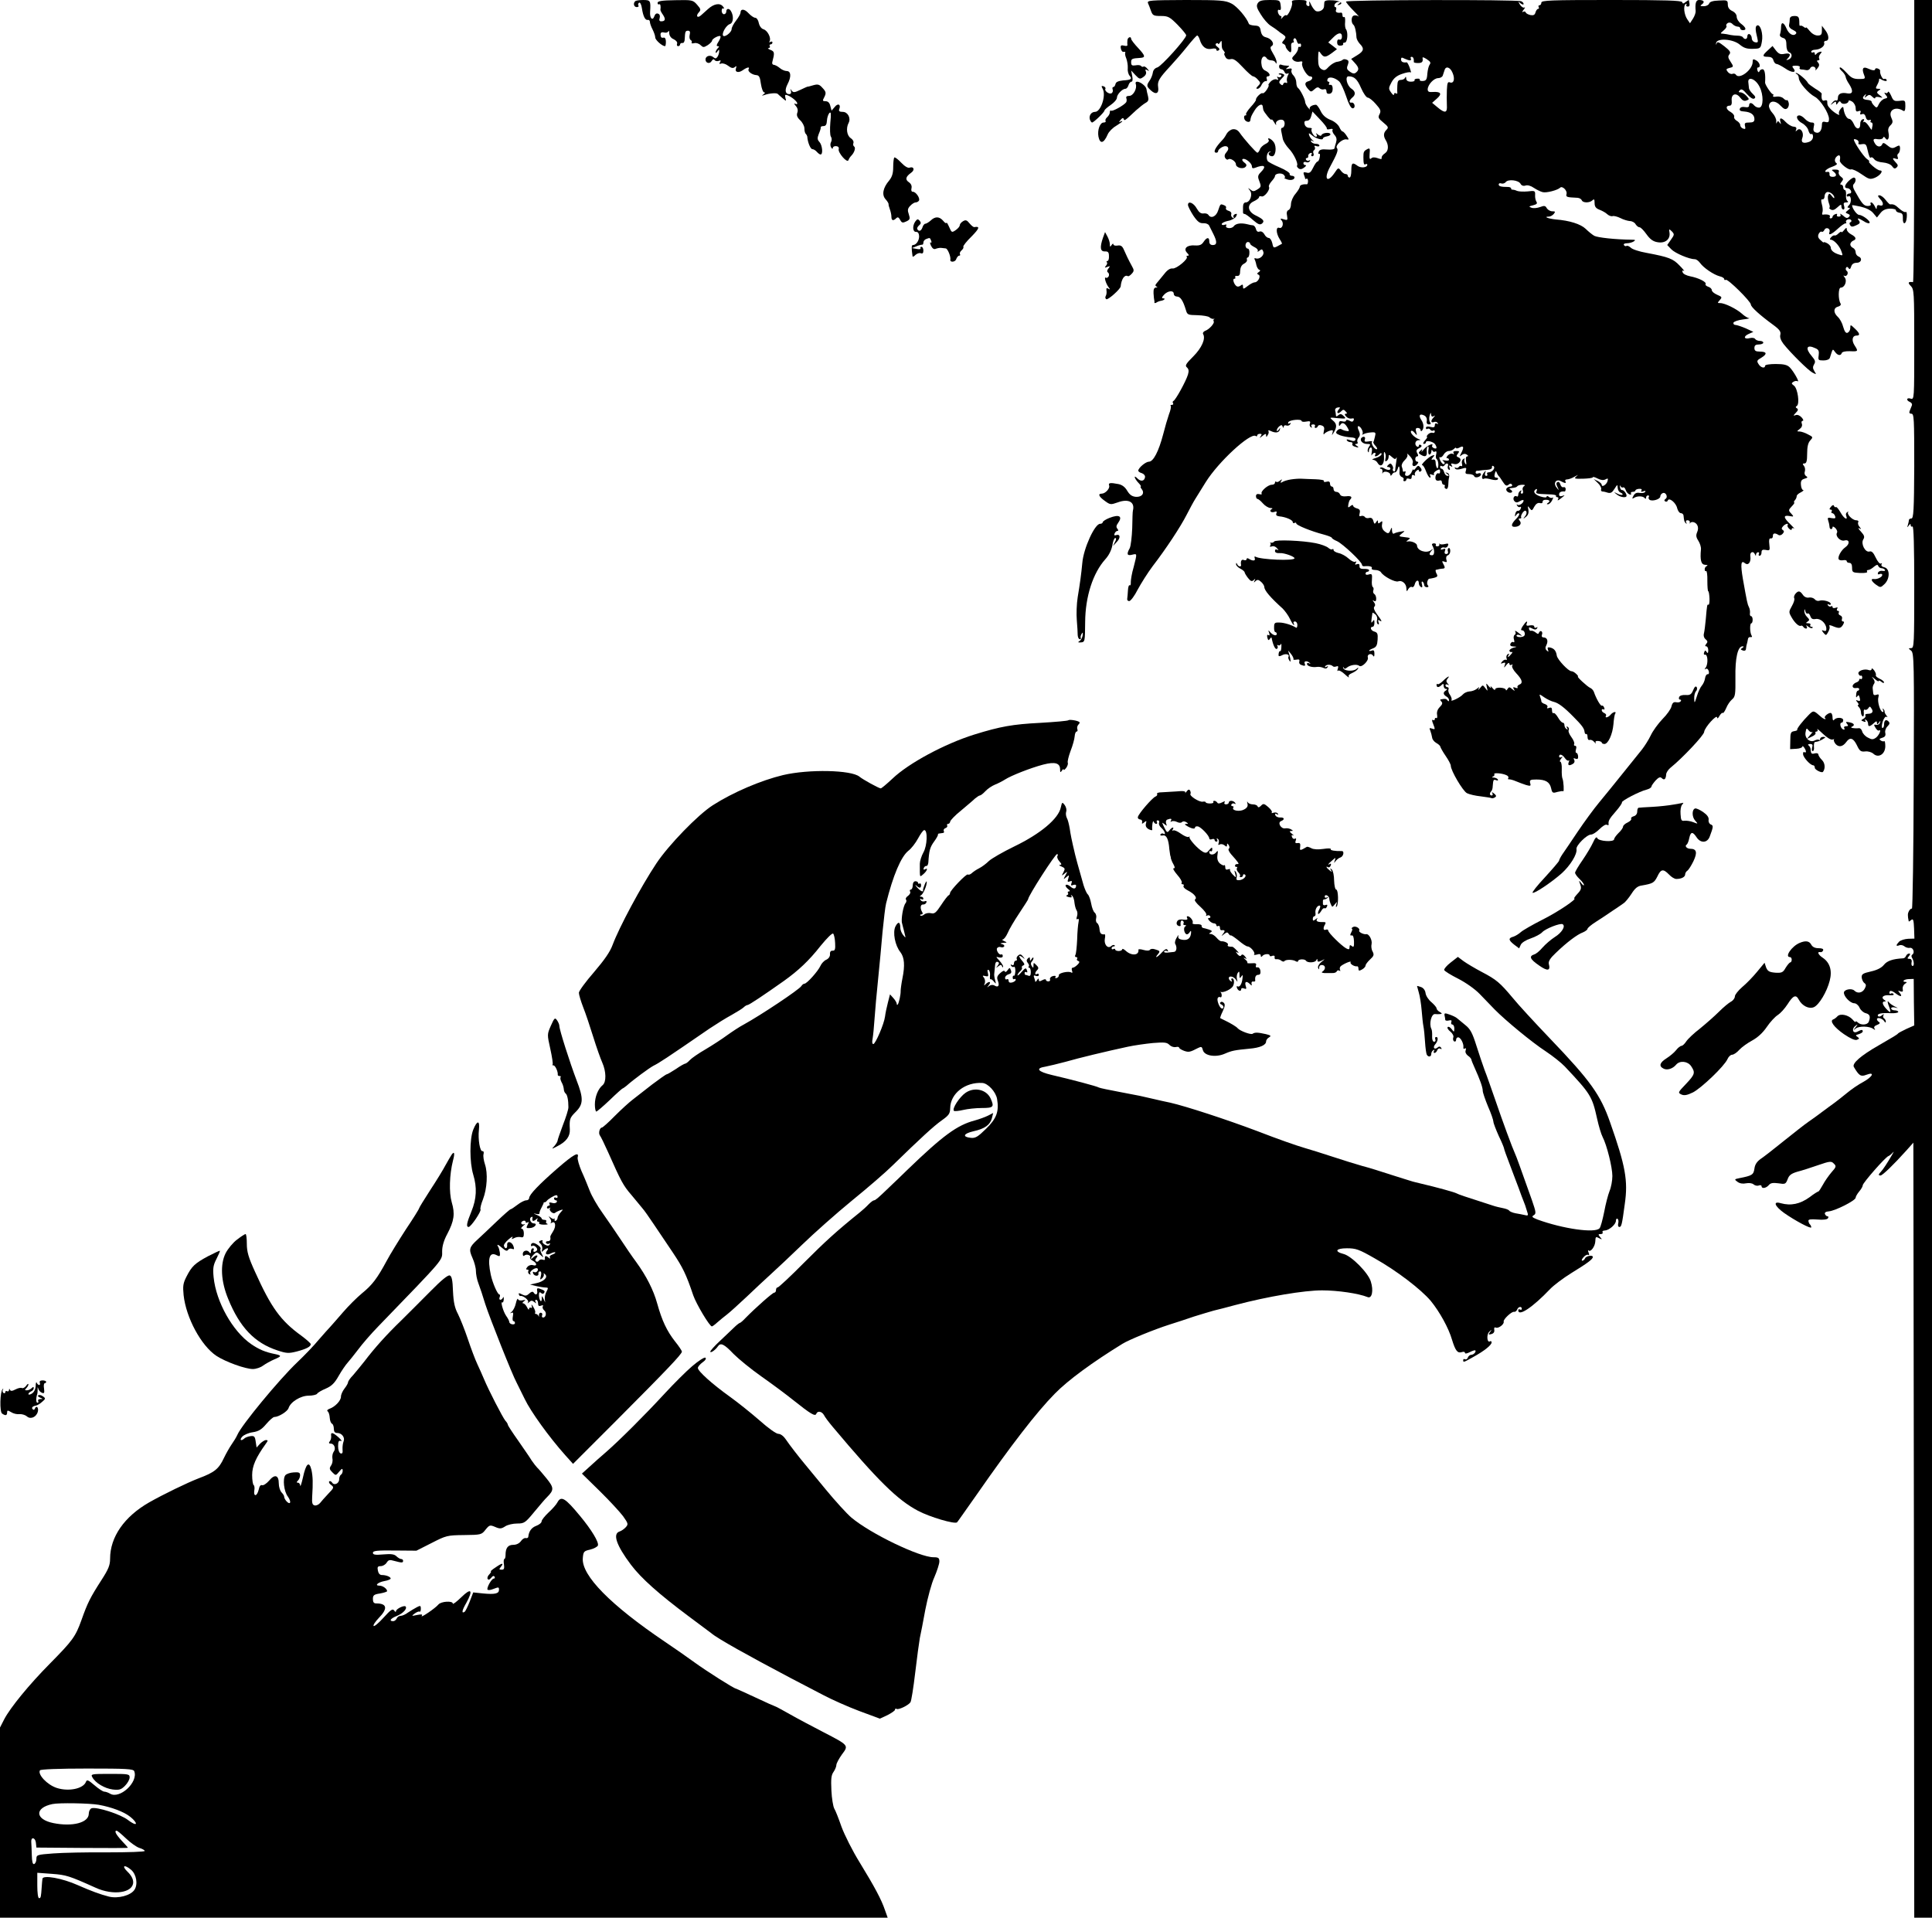 <?xml version="1.0" standalone="no"?>
<!DOCTYPE svg PUBLIC "-//W3C//DTD SVG 20010904//EN"
 "http://www.w3.org/TR/2001/REC-SVG-20010904/DTD/svg10.dtd">
<svg version="1.0" xmlns="http://www.w3.org/2000/svg"
 width="1088pt" height="1080pt" viewBox="0 0 1088 1080"
 preserveAspectRatio="xMidYMid meet">
<g transform="translate(0,1080) scale(0.1,-0.1)"
fill="#000000" stroke="none">
<path d="M3577 10793 c-13 -12 -7 -33 9 -33 8 0 13 4 9 9 -3 5 -1 12 4 16 6 3
13 -11 16 -32 7 -46 19 -69 34 -65 6 1 11 -4 11 -12 0 -7 7 -27 15 -42 8 -16
15 -36 15 -45 0 -14 39 -49 55 -49 3 0 5 11 5 25 0 16 -5 25 -13 23 -7 -2 -14
0 -15 5 -6 20 0 29 18 24 10 -3 21 0 24 7 2 6 5 1 5 -12 1 -14 10 -27 25 -33
14 -7 22 -17 19 -25 -3 -8 0 -14 6 -14 6 0 11 5 11 10 0 5 6 9 13 8 7 -2 13 8
13 22 2 43 4 47 19 47 10 0 13 -7 9 -23 -3 -12 -1 -25 5 -29 6 -3 9 -10 6 -15
-3 -4 4 -6 15 -3 10 3 26 -2 35 -11 15 -14 18 -14 41 0 13 9 24 20 24 25 0 11
40 32 47 25 3 -3 -2 -17 -11 -31 -11 -17 -13 -25 -4 -25 9 0 9 -3 0 -12 -7 -7
-12 -17 -12 -23 0 -5 5 -3 10 5 9 13 10 13 10 0 0 -8 -4 -21 -9 -29 -8 -12
-13 -12 -24 -3 -17 15 -44 7 -44 -13 0 -21 25 -27 35 -8 6 10 12 12 16 5 4 -6
14 -8 23 -5 12 5 14 3 8 -7 -6 -9 -4 -12 6 -8 9 3 26 -2 39 -12 18 -14 28 -16
38 -8 9 8 11 7 7 -5 -9 -23 12 -30 37 -13 25 18 42 21 34 7 -8 -12 18 -32 43
-34 16 -1 21 -11 26 -49 4 -26 12 -48 18 -48 7 0 6 -5 -3 -11 -12 -9 -11 -9 5
-4 27 10 69 13 75 6 3 -3 15 -14 27 -24 21 -18 22 -18 16 2 -4 17 -2 20 13 14
23 -9 54 -35 54 -46 0 -4 -6 -5 -12 -1 -7 4 -6 -1 3 -12 11 -12 14 -26 9 -39
-5 -14 -1 -26 16 -42 13 -12 24 -33 24 -46 0 -13 3 -27 8 -31 4 -4 7 -11 8
-14 2 -33 18 -72 29 -72 7 0 18 -7 25 -15 7 -8 16 -15 21 -15 15 0 10 52 -6
70 -13 14 -13 22 -4 46 7 16 12 32 11 37 -1 4 6 7 16 7 12 0 18 9 19 32 1 17
8 36 14 42 9 8 10 -5 5 -54 -3 -36 -2 -72 3 -79 6 -9 6 -22 1 -31 -5 -9 -5
-22 1 -31 5 -8 9 -9 9 -2 0 6 8 11 19 10 11 -1 17 -7 14 -17 -5 -19 48 -81 55
-62 2 7 9 18 16 25 18 18 26 46 16 52 -5 3 -7 12 -4 20 3 8 -4 20 -15 27 -22
14 -28 56 -12 86 14 27 -5 62 -33 62 -18 0 -24 4 -20 15 11 27 -7 36 -25 13
l-18 -21 -7 26 c-4 18 -13 27 -27 27 -16 0 -18 3 -9 19 14 27 13 34 -10 58
-16 18 -25 20 -50 13 -17 -5 -31 -9 -33 -8 -1 0 -19 -8 -40 -18 -33 -16 -40
-16 -49 -4 -8 12 -9 12 -4 -2 3 -12 0 -18 -10 -18 -22 0 -26 23 -9 56 22 42
20 74 -5 74 -11 0 -29 8 -40 18 -11 9 -26 17 -33 17 -7 1 -10 7 -8 15 14 53
13 60 -10 69 -13 5 -18 10 -11 10 7 1 10 6 7 11 -3 6 -1 10 4 10 6 0 11 5 11
11 0 5 -5 7 -12 3 -6 -4 -8 -3 -4 4 10 17 -11 60 -34 67 -13 4 -23 18 -27 36
-3 16 -12 29 -20 29 -8 0 -25 12 -38 26 -23 25 -45 26 -45 2 0 -6 -11 -26 -25
-44 -14 -18 -25 -39 -25 -48 0 -19 -43 -51 -49 -35 -5 17 20 58 40 64 19 6 22
46 5 73 -10 17 -26 15 -26 -3 0 -8 -6 -15 -13 -15 -7 0 -13 9 -13 19 0 11 5
17 11 13 5 -3 4 2 -4 12 -17 21 -51 15 -84 -15 -12 -11 -29 -26 -38 -34 -21
-20 -33 -6 -14 15 13 14 12 19 -9 43 -24 27 -27 28 -123 26 -76 -1 -100 -5
-100 -15 0 -7 4 -11 9 -8 7 4 10 -11 7 -32 0 -3 6 -16 15 -28 16 -25 12 -36
-11 -36 -10 0 -12 7 -8 19 3 12 0 21 -9 24 -9 4 -17 -2 -21 -14 -10 -29 -27
-12 -24 25 4 62 2 66 -39 66 -21 0 -42 -3 -45 -7z"/>
<path d="M6465 10782 c4 -9 12 -29 17 -44 9 -25 15 -28 55 -28 41 0 50 -5 94
-49 27 -28 49 -54 49 -60 0 -19 -141 -176 -163 -181 -14 -4 -23 -15 -25 -30
-2 -13 -10 -33 -18 -44 -18 -27 -18 -32 7 -55 28 -26 47 -18 41 19 -5 32 6 50
69 118 24 26 67 75 94 109 28 35 53 63 57 63 4 0 10 -10 14 -22 12 -41 35 -59
66 -53 18 4 28 2 28 -5 0 -6 5 -8 12 -4 8 5 6 11 -6 20 -11 8 -13 14 -7 19 6
3 11 3 11 -2 0 -4 5 -1 10 7 8 13 10 12 10 -2 0 -28 1 -32 12 -45 6 -7 7 -13
4 -13 -4 0 -2 -9 4 -19 6 -13 16 -17 31 -14 15 4 32 -7 68 -46 26 -28 52 -51
58 -51 5 0 18 -8 27 -19 16 -17 16 -20 1 -35 -12 -12 -13 -16 -3 -16 7 0 18
10 23 23 6 12 16 21 23 20 6 -2 9 4 6 12 -4 8 -1 15 5 15 19 0 12 20 -11 31
-17 7 -23 20 -25 45 -2 33 17 48 32 24 3 -5 15 -10 25 -10 10 0 21 -6 23 -12
4 -9 6 -8 6 2 1 8 -8 30 -20 49 -16 27 -18 36 -7 42 18 12 -2 42 -33 49 -17 4
-25 15 -29 35 -4 25 -10 30 -35 31 -16 1 -30 5 -32 10 -12 34 -66 98 -98 114
-35 18 -60 20 -258 20 -203 -1 -218 -2 -212 -18z"/>
<path d="M7083 10782 c-9 -15 -6 -27 17 -63 15 -25 40 -54 56 -64 16 -10 33
-22 39 -27 5 -5 19 -15 30 -22 17 -12 18 -16 5 -32 -12 -13 -12 -18 -2 -21 6
-3 12 -9 12 -15 0 -5 7 -16 15 -24 16 -16 19 -10 16 29 -1 9 3 17 9 17 6 0 9
4 5 9 -3 5 -1 12 4 15 5 3 11 -4 14 -15 3 -12 10 -19 15 -15 5 3 9 -1 9 -9 0
-8 -4 -12 -9 -9 -4 3 -8 -2 -8 -10 0 -9 -9 -25 -19 -35 -17 -17 -18 -21 -5
-32 7 -6 23 -9 33 -6 13 3 18 1 14 -9 -6 -17 27 -74 44 -74 21 0 15 -21 -7
-27 -24 -6 -25 -20 -3 -45 15 -17 17 -17 35 -1 13 12 21 14 29 6 6 -6 18 -9
25 -6 9 3 14 -1 14 -12 0 -10 6 -15 18 -13 11 2 17 12 17 28 0 15 -5 24 -13
22 -8 -1 -11 2 -7 8 3 5 2 10 -4 10 -6 0 -8 6 -5 14 6 17 41 10 66 -13 9 -9
26 -46 39 -84 13 -41 27 -67 36 -67 9 0 13 7 11 18 -2 9 -10 16 -16 14 -17 -3
-15 13 3 28 21 17 19 35 -5 51 -25 17 -37 69 -16 69 32 0 49 -15 71 -66 13
-30 30 -54 38 -54 7 0 28 -16 45 -36 27 -30 30 -39 21 -57 -10 -18 -7 -24 21
-47 29 -24 31 -28 17 -42 -16 -16 -17 -34 -4 -56 18 -28 17 -61 -2 -74 -17
-12 -21 -19 -21 -33 0 -2 -11 0 -24 5 -15 5 -27 5 -34 -2 -8 -8 -11 -2 -9 25
3 32 1 35 -15 26 -18 -10 -20 -15 -20 -44 0 -36 3 -46 12 -40 6 3 10 2 10 -3
0 -16 -36 -20 -55 -6 -29 22 -35 17 -35 -26 0 -22 -4 -40 -10 -40 -5 0 -10 5
-10 10 0 6 -6 10 -13 10 -7 0 -19 9 -26 19 -14 18 -15 18 -35 -12 -42 -62 -63
-35 -26 33 40 74 48 95 39 106 -12 14 30 53 53 49 16 -3 16 -1 1 21 -8 13 -19
24 -23 24 -4 0 -12 11 -18 25 -7 14 -28 32 -50 40 -27 11 -44 27 -55 50 -9 19
-21 35 -26 35 -21 0 -41 -13 -35 -24 3 -6 -2 -2 -10 8 -9 11 -16 25 -16 31 0
16 -29 73 -41 80 -5 4 -9 17 -9 30 0 13 -7 31 -16 40 -9 8 -14 22 -11 29 4 10
-1 12 -16 9 -18 -4 -19 -3 -7 6 13 9 13 11 -2 11 -9 0 -23 2 -31 5 -8 4 -14 0
-14 -10 0 -8 6 -15 13 -15 6 0 15 -7 18 -16 3 -8 11 -12 17 -8 8 4 8 1 1 -12
-5 -11 -7 -25 -4 -33 2 -8 0 -11 -6 -7 -6 3 -12 0 -15 -6 -3 -10 -7 -10 -17
-1 -9 8 -8 15 8 31 18 18 18 21 5 26 -9 4 -18 4 -21 1 -3 -3 0 -5 7 -5 7 0 9
-5 6 -10 -4 -6 -11 -7 -17 -4 -7 5 -8 2 -3 -6 6 -10 4 -12 -7 -7 -9 3 -24 -3
-34 -14 -9 -10 -14 -19 -10 -19 3 0 -1 -11 -10 -25 -9 -14 -20 -23 -24 -20 -8
5 -40 -26 -37 -37 1 -3 -12 -22 -30 -41 -17 -19 -29 -38 -26 -41 4 -3 2 -6 -4
-6 -6 0 -9 -8 -6 -18 4 -18 32 -26 34 -10 3 20 5 25 24 56 19 31 44 43 46 22
1 -5 2 -13 3 -18 2 -12 46 -66 46 -56 1 5 8 -2 16 -16 8 -14 13 -18 10 -8 -6
19 34 34 45 16 8 -13 1 -38 -11 -38 -5 0 -7 -8 -5 -17 2 -10 6 -30 9 -45 3
-14 19 -39 34 -55 27 -27 55 -86 46 -96 -2 -2 1 -9 8 -15 9 -7 19 -6 32 4 11
8 14 14 8 14 -7 0 -12 5 -12 11 0 6 7 9 15 6 8 -4 17 -1 21 5 4 6 3 8 -4 4 -6
-3 -13 -2 -17 4 -3 5 -1 10 4 10 6 0 10 5 8 11 -1 6 4 14 12 17 8 3 11 0 7 -7
-4 -6 -2 -11 4 -11 7 0 10 7 7 15 -4 8 -2 17 4 20 5 4 6 11 3 17 -5 7 -1 9 9
5 10 -3 17 -2 17 3 0 6 -9 10 -19 10 -11 0 -23 5 -27 12 -5 7 -2 9 7 4 10 -6
10 -4 -1 6 -8 7 -16 20 -18 28 -3 12 -1 12 15 -1 21 -19 63 -31 63 -19 0 5 10
10 23 12 12 2 21 8 19 13 -4 12 -46 7 -50 -6 -2 -6 -11 -4 -20 3 -12 10 -14
10 -8 1 4 -7 3 -13 -3 -13 -13 0 -32 35 -24 44 3 3 -3 6 -14 6 -12 0 -23 8
-26 20 -4 15 0 20 13 20 11 0 20 10 24 26 l7 26 42 -44 c23 -24 41 -47 39 -52
-2 -5 6 -6 18 -3 11 3 18 1 14 -5 -3 -5 2 -18 11 -28 12 -13 14 -25 9 -42 -4
-13 -8 -27 -9 -33 0 -6 -19 -9 -41 -7 -31 3 -43 -1 -48 -13 -3 -9 -2 -14 3
-11 4 3 6 -6 3 -19 -2 -14 -8 -25 -13 -25 -4 0 -15 -15 -24 -34 -13 -27 -21
-33 -37 -28 -17 4 -20 2 -15 -12 4 -10 7 -20 7 -22 0 -3 4 -3 8 0 4 2 8 -4 8
-14 0 -10 -3 -18 -6 -18 -22 2 -40 -4 -40 -13 0 -6 -11 -24 -25 -41 -14 -16
-25 -42 -25 -58 0 -15 -6 -30 -14 -33 -9 -4 -12 -15 -8 -32 4 -25 3 -27 -19
-20 -18 6 -21 4 -13 -5 16 -16 6 -50 -12 -43 -20 7 -18 -31 2 -63 9 -13 15
-26 13 -27 -49 -27 -47 -28 -54 3 -4 17 -13 30 -20 30 -8 0 -19 9 -25 21 -7
12 -17 18 -27 15 -9 -4 -17 1 -20 14 -3 11 -10 20 -17 21 -6 0 -20 3 -31 6
-37 9 -66 5 -78 -12 -13 -16 -52 -11 -41 6 3 5 -2 6 -10 3 -9 -3 -16 -1 -16 4
0 6 16 14 35 18 20 3 40 15 46 25 7 15 6 17 -6 13 -8 -3 -12 -11 -8 -17 4 -6
1 -7 -6 -3 -7 5 -10 14 -7 21 2 7 -4 15 -16 18 -11 3 -17 10 -14 15 3 6 -1 13
-10 16 -22 9 -21 9 -34 -29 -11 -35 -41 -48 -55 -25 -4 6 -16 10 -27 8 -15 -2
-26 6 -38 27 -18 33 -50 46 -50 21 0 -8 14 -35 30 -60 24 -35 36 -44 56 -43
15 1 29 -5 33 -13 4 -8 15 -30 24 -48 22 -44 21 -62 -3 -62 -13 0 -20 7 -20
20 0 26 -14 25 -32 -2 -11 -17 -23 -22 -50 -20 -44 3 -66 -18 -43 -42 11 -11
12 -16 4 -16 -7 0 -10 -3 -6 -6 11 -11 -57 -68 -79 -66 -14 2 -30 -8 -47 -30
-15 -18 -33 -41 -41 -50 -11 -12 -12 -18 -3 -22 7 -3 6 -5 -3 -5 -11 -1 -15
-10 -14 -33 1 -18 3 -35 4 -38 1 -3 2 -9 1 -13 -1 -5 4 -5 11 -1 7 5 19 9 26
10 19 3 28 14 12 14 -9 0 -8 6 5 20 21 23 55 27 55 5 0 -8 8 -15 18 -15 19 0
34 -22 50 -75 8 -28 11 -29 65 -30 32 -1 62 -6 68 -12 6 -6 17 -10 23 -9 6 2
8 1 3 -1 -4 -3 -5 -8 -2 -13 6 -10 -25 -45 -48 -53 -10 -4 -15 -12 -12 -18 16
-25 -7 -78 -55 -126 -42 -42 -48 -52 -36 -62 10 -9 12 -20 6 -40 -10 -35 -70
-145 -82 -149 -4 -2 -6 -8 -2 -13 3 -5 0 -9 -7 -9 -7 0 -10 -3 -6 -6 3 -3 -1
-25 -10 -47 -8 -23 -23 -74 -33 -114 -25 -95 -55 -153 -80 -153 -18 0 -60 -35
-60 -51 0 -4 9 -11 21 -14 11 -4 19 -14 17 -23 -4 -22 -23 -25 -42 -7 -23 24
-20 3 4 -23 12 -12 18 -22 14 -22 -3 0 -1 -6 5 -14 19 -23 2 -46 -32 -44 -22
2 -35 11 -49 34 -12 21 -29 34 -50 38 -46 9 -58 7 -52 -8 6 -16 -21 -46 -42
-46 -23 0 -16 -17 18 -41 30 -22 33 -22 73 -8 60 22 97 2 85 -46 -2 -5 -3 -50
-4 -100 -2 -49 -8 -100 -14 -112 -19 -34 -15 -44 13 -37 30 7 29 9 9 -70 -10
-33 -16 -71 -16 -84 1 -13 -2 -21 -6 -18 -5 3 -9 -10 -10 -28 -1 -19 -3 -40
-4 -47 -2 -8 3 -14 11 -14 8 0 30 29 48 65 19 35 56 94 83 130 77 100 158 223
193 292 18 35 39 74 48 88 9 14 35 57 59 95 71 114 250 279 281 260 5 -4 9 -2
9 3 0 5 7 9 15 9 12 0 12 -3 3 -16 -8 -10 -4 -8 10 3 17 14 22 16 22 5 0 -12
2 -12 9 1 6 8 7 18 4 23 -3 5 3 5 13 0 27 -13 47 -10 51 7 4 13 3 13 -6 0 -6
-8 -11 -10 -11 -4 0 6 6 17 14 23 11 9 15 9 19 -1 4 -9 6 -10 6 -1 1 7 7 10
15 7 8 -3 17 0 22 7 4 8 3 10 -4 5 -7 -4 -10 -2 -7 6 6 14 75 20 75 7 0 -4 12
-6 26 -3 21 4 25 1 21 -10 -4 -9 -1 -18 5 -22 7 -4 8 -3 4 4 -4 7 -1 12 9 12
9 0 13 -4 10 -10 -3 -5 -2 -10 4 -10 5 0 11 5 13 11 2 5 11 7 21 3 14 -5 17
-13 12 -33 -3 -14 -2 -21 2 -15 4 6 18 14 30 18 19 6 22 4 17 -11 -5 -17 -5
-17 6 0 20 31 19 51 -4 69 -21 18 -20 18 28 13 46 -4 49 -3 33 12 -12 12 -19
14 -30 5 -10 -9 -14 -9 -14 1 0 6 -2 18 -4 26 -2 7 4 15 14 16 15 3 16 1 6
-11 -16 -19 -5 -29 13 -11 11 12 16 12 26 0 9 -9 10 -13 1 -13 -8 0 -8 -5 2
-16 7 -8 20 -13 30 -11 12 3 16 0 12 -9 -4 -10 -10 -11 -24 -3 -11 6 -19 6
-19 0 0 -5 -9 -7 -20 -4 -15 4 -20 0 -20 -13 0 -15 2 -16 9 -5 10 16 26 8 41
-20 9 -16 8 -19 -7 -16 -10 1 -23 6 -29 10 -7 4 -17 0 -24 -8 -10 -12 -7 -17
16 -26 16 -6 43 -11 60 -12 21 -1 30 -5 27 -13 -3 -9 -12 -10 -29 -3 -17 6
-23 6 -19 -1 3 -6 13 -10 21 -10 8 0 13 -4 10 -9 -3 -5 1 -12 10 -15 24 -9 31
-7 14 4 -11 7 -11 10 -2 10 7 0 10 5 7 10 -4 6 -1 18 6 26 9 11 9 21 1 39 -7
14 -8 25 -2 25 13 0 31 -36 22 -45 -4 -5 -1 -4 7 0 8 5 27 9 43 10 25 2 27 -1
21 -24 -3 -14 -7 -28 -9 -30 -2 -2 3 -13 13 -23 9 -10 11 -18 5 -18 -13 0 -34
35 -25 43 3 3 -6 4 -21 1 -20 -3 -24 -1 -20 11 6 15 -7 21 -19 9 -12 -13 6
-34 30 -34 21 0 23 -2 13 -15 -6 -8 -10 -20 -7 -27 4 -8 6 -7 6 5 1 9 6 17 11
17 6 0 8 -12 5 -27 -3 -16 -2 -22 1 -15 3 6 10 12 15 12 6 0 7 -4 4 -10 -9
-14 8 -13 23 2 9 9 12 9 12 0 0 -6 -15 -16 -32 -21 -18 -5 -25 -10 -16 -10 9
-1 21 -8 26 -18 17 -29 39 -9 36 34 -2 24 0 33 5 24 5 -7 6 -22 3 -34 -3 -14
-1 -18 6 -13 7 4 12 14 12 23 0 14 2 14 19 -1 15 -13 20 -14 24 -4 4 7 3 -3 0
-22 -3 -19 -6 -40 -6 -47 0 -7 -4 -10 -9 -7 -5 3 -6 9 -4 13 3 4 1 13 -4 21
-7 12 -12 12 -22 2 -9 -9 -9 -12 0 -12 7 0 12 -4 12 -9 0 -11 -19 -9 -38 3 -7
4 -16 5 -19 2 -4 -3 -2 -6 4 -6 6 0 10 -8 8 -17 -1 -10 0 -13 2 -7 5 15 43 6
43 -10 0 -7 4 -6 9 2 4 8 12 13 17 12 5 -1 12 9 16 22 6 23 12 8 9 -25 -1 -9
5 -20 13 -23 9 -3 13 -10 10 -15 -3 -5 0 -9 5 -9 6 0 11 4 11 10 0 5 7 7 15 4
10 -4 15 0 15 11 0 10 5 13 12 9 6 -4 9 -3 6 2 -3 5 0 15 8 22 9 8 14 9 14 2
0 -6 5 -8 10 -5 8 5 7 12 -1 22 -11 13 -14 13 -26 -3 -7 -10 -13 -14 -14 -8 0
5 -4 -1 -9 -13 -5 -13 -17 -23 -26 -23 -10 0 -14 5 -10 16 3 8 2 12 -4 9 -6
-3 -10 -2 -10 4 0 5 -3 16 -6 24 -3 8 4 24 16 35 14 13 19 26 15 34 -5 7 2 3
14 -10 13 -13 20 -29 17 -37 -8 -21 9 -27 24 -10 9 10 9 15 1 15 -6 0 -11 7
-11 15 0 8 5 15 10 15 8 0 8 6 1 18 -7 13 -5 20 11 28 14 7 17 14 9 18 -6 4
-11 2 -11 -4 0 -6 -4 -8 -10 -5 -16 10 -11 35 8 36 13 0 14 2 2 6 -25 9 -50
35 -44 45 3 5 12 1 20 -9 14 -17 15 -17 9 5 -5 16 -2 22 9 22 9 0 16 -5 16
-12 0 -6 3 -8 7 -4 13 13 12 39 -3 61 -17 26 -9 38 17 25 11 -6 16 -18 14 -30
-3 -13 2 -20 12 -20 11 0 13 4 6 13 -5 6 -6 23 -2 37 5 17 7 19 8 7 1 -12 6
-16 14 -11 10 6 10 4 0 -7 -17 -18 -16 -32 2 -26 8 4 17 1 21 -5 4 -7 3 -8 -4
-4 -7 4 -12 1 -12 -9 0 -11 -6 -14 -25 -9 -16 4 -25 2 -25 -6 0 -6 4 -9 9 -5
5 3 12 1 16 -5 4 -6 11 -8 16 -5 5 4 9 1 9 -5 0 -7 -6 -10 -13 -7 -6 2 -18 -2
-25 -9 -7 -8 -10 -14 -6 -14 4 0 -1 -9 -11 -20 -10 -11 -13 -20 -7 -20 7 0 12
4 12 9 0 14 42 4 52 -11 12 -20 10 -28 -7 -22 -8 4 -13 10 -10 14 12 19 -29 1
-47 -21 -11 -13 -16 -17 -12 -9 6 12 5 13 -7 2 -12 -11 -12 -14 1 -22 25 -16
37 -11 35 15 -2 14 1 27 5 30 5 3 7 -6 4 -20 -2 -14 0 -25 6 -25 5 0 10 8 11
18 0 10 3 12 6 4 2 -6 10 -9 15 -5 7 4 9 -2 6 -15 -4 -12 -2 -25 3 -28 5 -3 9
-17 9 -31 0 -15 -3 -23 -7 -19 -4 4 -8 17 -8 29 0 14 -5 21 -14 19 -12 -3 -12
0 -1 13 11 13 10 14 -5 9 -21 -8 -68 -54 -55 -54 5 0 14 -16 21 -35 7 -19 17
-35 22 -35 4 0 5 5 1 12 -5 8 -2 9 10 5 10 -4 15 -3 11 3 -3 5 4 14 15 20 16
9 20 8 20 -5 0 -9 -4 -14 -9 -11 -11 7 -23 -22 -15 -36 3 -5 12 -7 20 -4 8 3
14 -1 14 -9 0 -8 5 -15 11 -15 5 0 8 -4 5 -9 -3 -5 0 -11 7 -14 7 -3 12 5 13
22 0 14 2 35 5 45 2 11 -2 21 -11 23 -13 4 -13 3 0 -6 11 -8 12 -11 2 -11 -8
0 -16 9 -19 20 -3 11 -9 20 -14 20 -5 0 -9 5 -9 11 0 5 4 8 9 4 5 -3 12 -1 16
5 9 15 25 12 19 -4 -3 -8 -1 -17 5 -21 7 -4 8 0 4 11 -5 13 -3 15 7 9 9 -6 11
-4 5 5 -6 10 -3 12 14 7 27 -7 50 27 25 37 -13 5 -14 9 -4 21 10 13 9 15 -9
15 -14 0 -20 -4 -15 -12 4 -7 3 -8 -5 -4 -6 4 -18 0 -27 -8 -8 -9 -11 -16 -5
-16 6 0 11 -4 11 -9 0 -5 -10 -7 -22 -4 -17 3 -19 2 -9 -5 7 -5 9 -12 4 -15
-6 -4 -15 5 -22 19 -6 14 -7 23 -2 19 6 -3 15 4 21 15 6 11 19 20 28 20 10 0
23 5 30 12 7 7 12 9 12 5 0 -4 9 -3 20 3 23 13 26 1 8 -33 -10 -19 -9 -20 3
-10 10 8 20 9 29 3 9 -6 10 -10 3 -10 -7 0 -10 -10 -7 -27 3 -20 2 -24 -5 -13
-5 8 -7 18 -4 24 4 5 1 6 -6 1 -7 -4 -11 -16 -8 -26 3 -11 1 -17 -3 -14 -5 3
-11 1 -15 -5 -4 -6 -11 -7 -17 -4 -6 4 -8 2 -4 -4 4 -7 17 -8 37 -2 27 8 29 7
24 -11 -5 -15 -2 -19 18 -19 14 0 27 -5 29 -12 5 -13 38 -4 38 11 0 6 -7 8
-15 5 -8 -4 -15 -1 -15 5 0 6 3 10 8 10 4 -1 10 0 15 1 4 1 22 3 40 4 20 1 31
7 29 15 -1 7 2 10 8 6 14 -9 -6 -35 -27 -35 -8 0 -11 -4 -8 -10 3 -5 1 -10 -5
-10 -7 0 -10 7 -6 18 5 15 4 14 -9 -2 -14 -19 -11 -41 4 -31 5 2 22 0 39 -5
19 -5 34 -5 37 1 4 5 0 9 -8 9 -11 0 -13 7 -9 22 4 16 7 18 10 8 3 -8 8 -17
11 -20 4 -3 15 -18 24 -33 14 -22 21 -26 32 -17 9 8 15 8 20 0 3 -5 -1 -10 -9
-10 -8 0 -18 -5 -22 -11 -8 -13 15 -30 29 -22 5 3 3 9 -4 14 -11 7 -11 9 -1
10 27 3 31 4 38 12 4 4 17 7 28 7 15 0 17 -3 8 -8 -7 -5 -10 -16 -6 -25 3 -10
1 -17 -6 -17 -6 0 -8 5 -4 12 4 7 3 8 -4 4 -7 -4 -12 -14 -12 -22 0 -8 -4 -13
-9 -9 -15 8 -25 -15 -12 -28 9 -9 16 -8 31 1 11 7 20 8 20 3 0 -14 -26 -32
-35 -23 -5 4 -5 1 -1 -6 4 -7 12 -10 17 -7 5 3 6 -1 3 -9 -3 -9 -11 -14 -17
-13 -6 1 -12 -7 -14 -18 -3 -16 -2 -17 6 -5 5 8 13 12 16 8 4 -3 -4 -17 -16
-29 -29 -29 -32 -46 -10 -46 27 0 43 17 30 33 -9 11 -8 14 0 14 7 0 10 3 7 8
-2 4 2 15 9 25 9 12 15 14 20 7 4 -6 1 -19 -7 -28 -12 -15 -11 -16 5 -3 13 10
17 23 14 40 -5 23 -4 24 7 9 12 -16 14 -15 26 8 9 16 20 24 32 21 9 -3 16 0
15 6 -1 6 5 12 13 12 24 2 33 -7 19 -16 -10 -6 -10 -9 -2 -9 7 0 18 10 24 23
6 12 8 19 4 15 -5 -4 -14 -3 -22 3 -7 7 -13 7 -13 2 0 -6 -13 -6 -35 1 -34 11
-45 29 -25 41 6 3 7 -1 4 -9 -7 -17 -6 -17 68 -20 25 0 44 -4 41 -8 -2 -5 1
-8 7 -8 6 0 8 -5 4 -12 -5 -8 -1 -8 12 2 29 22 30 24 12 17 -12 -4 -18 -1 -18
8 0 13 11 19 31 17 3 -1 6 6 6 14 0 8 -6 13 -13 10 -6 -2 -14 5 -17 16 -3 11
-10 17 -16 13 -8 -4 -8 -13 0 -28 10 -21 9 -21 -5 -3 -21 25 -3 51 24 36 24
-13 33 -13 25 0 -3 6 1 10 10 10 9 0 28 7 43 16 19 11 22 12 10 2 -16 -14 -12
-15 37 -14 30 1 55 4 55 8 0 4 12 1 27 -7 18 -9 32 -11 44 -5 14 8 16 6 12 -9
-5 -20 -33 -38 -33 -21 0 5 -10 15 -22 21 l-23 11 23 -22 c13 -12 21 -28 19
-34 -3 -7 0 -13 6 -14 7 0 21 -3 32 -7 15 -4 24 1 37 22 16 25 17 26 18 7 0
-12 7 -25 16 -28 9 -4 14 -9 11 -12 -3 -3 -16 -1 -29 6 -22 11 -22 10 -4 -4
20 -17 56 -22 56 -8 0 13 -17 34 -26 32 -5 0 -10 7 -11 17 -2 10 0 12 3 5 3
-6 9 -10 14 -7 5 3 11 -3 15 -14 3 -11 13 -22 21 -25 8 -3 12 -2 9 4 -3 6 1
10 9 10 9 0 16 4 16 8 0 4 9 8 20 9 13 1 18 -2 14 -9 -5 -8 -1 -9 10 -5 10 4
15 3 11 -3 -4 -6 -17 -8 -31 -6 -17 3 -27 -1 -35 -16 -9 -16 -8 -19 3 -12 18
12 51 11 60 -1 5 -6 8 -5 8 3 0 6 5 12 11 12 5 0 8 -4 4 -9 -3 -5 0 -13 5 -16
17 -10 60 4 60 19 0 8 6 16 14 19 18 7 31 -24 15 -33 -7 -5 -8 -10 -1 -14 6
-3 12 -1 14 5 7 20 47 -13 53 -43 4 -15 13 -28 21 -28 8 0 15 -7 15 -15 3 -29
4 -33 13 -42 5 -5 6 -3 2 5 -4 7 -1 12 8 12 8 0 14 -6 12 -12 -1 -7 -1 -10 1
-5 8 13 32 7 41 -10 6 -11 6 -25 0 -39 -8 -18 -7 -29 6 -49 9 -14 16 -35 15
-48 -6 -63 1 -87 24 -88 12 0 16 -3 10 -6 -7 -2 -13 -11 -13 -19 0 -9 4 -13 8
-10 4 3 8 -22 7 -55 0 -32 2 -59 5 -59 3 0 6 -18 7 -40 1 -22 -2 -38 -6 -36
-7 5 -8 -1 -15 -83 -3 -30 -7 -65 -10 -77 -4 -13 0 -27 9 -34 12 -10 13 -16 4
-26 -8 -10 -8 -14 0 -14 6 0 11 -10 11 -22 0 -17 -3 -19 -9 -10 -7 11 -9 11
-14 -2 -4 -9 -1 -15 5 -13 16 3 18 -53 4 -72 -8 -11 -8 -13 0 -8 7 4 14 -2 17
-13 3 -11 0 -18 -6 -17 -6 1 -13 -9 -15 -23 -2 -14 -10 -32 -18 -41 -8 -9 -21
-36 -28 -60 -13 -41 -14 -42 -15 -14 -1 17 4 36 10 42 6 6 8 17 4 23 -5 8 -12
3 -20 -17 -10 -24 -18 -29 -43 -27 -19 1 -33 -4 -36 -12 -3 -8 -1 -14 5 -14 6
0 8 -4 4 -9 -3 -6 -14 -8 -25 -6 -15 3 -22 -3 -27 -23 -3 -15 -26 -47 -51 -72
-24 -25 -54 -66 -66 -92 -12 -25 -35 -61 -50 -80 -15 -18 -63 -78 -107 -133
-44 -55 -104 -129 -134 -165 -30 -36 -84 -110 -121 -165 -37 -55 -75 -112 -86
-127 -10 -15 -18 -31 -18 -35 0 -4 -36 -46 -79 -93 -44 -47 -75 -86 -70 -88
11 -5 105 58 163 109 49 44 89 109 84 137 -4 20 58 82 82 82 10 0 31 14 48 31
17 17 35 28 41 24 7 -3 11 -3 10 2 -3 19 3 31 40 73 22 25 37 48 35 51 -5 8
100 63 139 72 15 4 27 12 27 17 0 5 11 20 23 34 18 19 27 22 35 14 14 -14 23
-7 25 20 0 11 12 28 24 38 66 53 189 183 190 202 2 25 73 103 73 81 1 -8 6 -4
13 9 7 12 16 20 19 17 3 -3 11 9 19 27 7 18 22 40 33 49 18 15 20 28 19 123
-2 109 13 176 40 176 9 0 8 -3 -1 -9 -11 -7 -11 -9 2 -14 9 -4 17 -1 18 6 1
13 4 28 8 40 1 4 3 13 4 20 1 6 8 11 15 9 7 -1 10 2 5 9 -10 16 -11 69 -1 69
4 0 7 9 7 20 0 11 -4 20 -9 20 -5 0 -8 8 -6 18 1 9 -1 24 -6 33 -8 16 -10 24
-34 159 -14 83 -11 108 12 88 19 -15 35 7 30 40 -4 23 17 32 26 10 4 -10 6
-10 6 0 1 6 6 12 12 12 5 0 7 -4 4 -10 -3 -5 -1 -10 4 -10 6 0 11 8 11 19 0
14 6 17 24 14 23 -5 24 -3 20 31 -3 25 -1 35 8 34 7 -2 12 4 12 13 -1 17 12
19 32 6 7 -4 17 0 23 7 9 10 9 16 1 21 -8 5 -8 11 1 21 12 14 34 20 26 7 -3
-5 1 -14 9 -21 9 -8 14 -9 14 -2 0 6 6 8 13 4 6 -4 -3 6 -20 23 -40 38 -42 53
-6 47 26 -5 26 -4 10 14 -16 17 -16 20 3 40 12 12 18 22 14 22 -3 0 -2 6 4 13
6 6 10 17 10 22 -1 6 10 16 23 22 13 7 19 13 14 13 -6 0 -12 13 -13 29 -2 22
3 30 20 35 18 5 20 8 9 15 -8 5 -11 16 -7 26 3 10 1 24 -5 31 -9 11 -8 14 3
14 11 0 15 14 15 55 0 38 5 61 17 74 17 19 17 20 -13 35 -16 9 -38 16 -47 16
-16 0 -16 1 1 14 11 8 16 19 12 30 -4 9 -1 16 5 16 6 0 3 9 -6 19 -11 12 -24
17 -34 13 -15 -5 -14 -3 1 13 13 13 15 20 7 25 -9 5 -9 9 -1 14 17 11 5 98
-16 114 -15 11 -16 14 -3 22 8 5 18 6 23 3 14 -9 -22 56 -44 78 -14 14 -33 19
-79 19 -33 0 -60 -4 -60 -10 0 -17 -25 -11 -37 10 -11 17 -9 21 17 36 34 21
30 34 -11 34 -22 0 -29 5 -29 20 0 15 7 20 25 20 14 0 25 5 25 10 0 6 -9 10
-19 10 -11 0 -23 5 -27 11 -3 6 -17 8 -29 5 -34 -9 -39 9 -8 23 l27 12 -43 20
c-24 10 -50 19 -58 19 -8 0 -13 6 -11 13 3 6 27 15 54 18 27 3 42 7 34 7 -8 1
-26 12 -40 25 -31 28 -99 61 -123 60 -16 0 -16 1 -2 17 14 16 13 18 -15 30
-16 7 -30 18 -30 26 0 7 -9 16 -20 19 -11 4 -18 10 -15 15 7 12 -40 35 -87 44
-20 4 -39 13 -42 22 -4 10 -2 13 7 8 6 -4 -4 10 -24 30 -37 39 -60 48 -187 72
-40 7 -80 20 -88 29 -9 8 -19 13 -24 10 -5 -3 -11 -1 -15 5 -3 6 4 10 17 10
13 0 30 5 38 10 12 8 10 10 -10 10 -94 1 -193 12 -212 22 -12 7 -34 25 -48 39
-28 27 -91 47 -168 53 -41 4 -73 16 -40 16 9 0 21 7 28 15 10 13 9 15 -8 15
-12 0 -25 8 -31 17 -8 15 -14 16 -38 7 -16 -6 -38 -8 -48 -4 -17 6 -16 8 9 14
19 5 25 10 19 19 -5 7 -9 24 -8 38 1 25 -1 26 -42 21 -23 -2 -50 -1 -60 3 -10
5 -21 7 -25 7 -5 -1 -8 2 -8 7 0 4 -8 8 -17 8 -40 0 -53 4 -53 14 0 6 6 9 14
6 8 -3 20 0 26 8 14 17 71 11 83 -10 5 -10 16 -14 28 -10 11 4 30 -1 47 -13
15 -10 37 -21 49 -24 21 -6 85 11 99 25 12 12 41 -16 36 -35 -4 -18 -1 -19 62
-22 11 -1 21 -7 24 -14 5 -15 44 -16 60 0 9 9 12 6 12 -15 0 -21 7 -30 27 -38
16 -6 36 -17 45 -26 9 -8 23 -13 30 -10 7 2 27 -3 43 -11 17 -9 41 -16 53 -17
13 0 28 -8 33 -18 6 -9 15 -17 22 -17 7 0 24 -18 39 -39 20 -28 37 -41 62 -45
43 -8 73 16 68 53 -4 23 -3 23 13 8 15 -16 15 -19 -5 -47 l-21 -30 23 -24 c21
-22 101 -56 133 -56 8 0 20 -9 29 -21 19 -27 76 -66 110 -75 14 -3 26 -10 26
-16 0 -5 4 -7 9 -4 11 7 141 -122 141 -139 0 -14 51 -60 125 -114 37 -27 45
-39 41 -56 -4 -14 3 -32 17 -51 40 -51 141 -151 165 -163 22 -11 22 -11 10 8
-10 16 -10 25 -2 39 9 14 7 23 -12 45 -40 46 -30 69 19 46 19 -8 22 -16 19
-40 -4 -27 -2 -29 27 -29 19 0 33 6 36 15 17 54 15 52 29 33 15 -21 33 -23 38
-6 3 7 22 11 46 10 47 -2 48 -1 26 33 -18 28 -13 55 11 55 22 0 19 13 -10 40
-24 23 -25 23 -25 3 0 -12 -7 -23 -15 -27 -10 -4 -17 6 -25 33 -5 21 -19 46
-30 56 -26 24 -26 51 1 58 13 4 18 10 14 18 -14 22 -13 89 1 89 23 0 38 39 22
58 -7 9 -8 13 -2 9 7 -4 14 0 18 8 3 8 1 17 -5 20 -5 4 -6 11 -3 17 4 7 9 6
14 -2 6 -9 10 -6 15 9 4 14 15 21 31 21 27 0 34 27 9 36 -8 4 -15 14 -15 24 0
10 -7 20 -15 24 -8 3 -15 12 -15 20 0 7 7 16 15 20 22 8 18 21 -10 36 -14 7
-25 20 -25 29 0 11 -3 10 -15 -5 -8 -10 -15 -15 -15 -11 0 5 -7 1 -16 -7 -8
-9 -19 -14 -22 -12 -4 2 -13 -2 -20 -10 -8 -9 -9 -14 -2 -14 17 0 48 -33 59
-63 10 -27 10 -28 -11 -21 -31 9 -48 24 -48 40 0 7 -9 18 -20 24 -11 6 -20 8
-20 5 0 -3 -8 3 -18 13 -14 12 -16 22 -10 35 5 10 13 15 17 12 5 -3 11 2 15
10 3 8 12 12 20 9 8 -3 12 -12 9 -20 -9 -23 10 -16 47 18 19 18 39 31 43 30 5
-1 6 2 3 7 -3 5 1 11 9 15 8 3 17 1 20 -4 3 -4 1 -10 -5 -12 -5 -1 -6 -9 -1
-16 6 -10 13 -11 34 -1 21 9 24 15 16 26 -15 18 -4 16 27 -3 13 -9 28 -14 32
-10 9 9 -38 45 -59 46 -12 0 -39 37 -39 54 0 2 22 -2 49 -8 30 -7 57 -20 70
-36 l21 -25 19 24 c13 17 29 25 54 26 20 0 35 -4 34 -9 -1 -6 8 -12 19 -14 17
-2 21 -10 20 -30 -2 -41 19 -38 22 4 2 21 -1 34 -6 30 -5 -3 -22 6 -36 19 -24
22 -32 26 -52 24 -3 0 -14 11 -25 25 -11 15 -27 26 -35 26 -11 0 -10 -5 5 -22
22 -22 18 -43 -5 -34 -9 3 -14 -1 -15 -12 0 -13 -3 -12 -11 6 -6 12 -15 22
-20 22 -5 0 -6 -4 -3 -10 3 -6 -4 -10 -17 -10 -22 0 -33 13 -75 89 -9 17 -10
28 -3 35 13 13 13 36 0 36 -5 0 -19 -9 -30 -20 -23 -23 -26 -40 -6 -40 8 0 16
-7 20 -15 3 -9 0 -15 -9 -15 -8 0 -15 -5 -15 -11 0 -5 4 -8 9 -5 16 10 20 -34
4 -49 -11 -12 -11 -15 -1 -15 9 -1 7 -5 -5 -14 -16 -13 -16 -14 -1 -20 13 -5
14 -10 6 -18 -9 -9 -17 -7 -33 8 -13 10 -19 13 -15 7 4 -8 1 -13 -9 -13 -9 0
-13 4 -10 10 3 6 -1 7 -9 4 -9 -3 -16 -10 -16 -15 0 -5 -5 -9 -11 -9 -5 0 -7
5 -4 10 6 9 -16 15 -39 11 -5 -1 -6 5 -3 13 3 8 2 28 -3 45 -6 22 -5 30 3 28
7 -1 12 7 12 17 0 11 6 21 13 24 15 5 42 -15 42 -31 0 -6 -6 -2 -14 9 -13 16
-15 17 -21 3 -3 -8 -1 -28 4 -42 6 -15 7 -27 3 -27 -4 0 0 -5 8 -10 10 -6 21
-3 37 12 20 18 23 19 23 5 0 -9 5 -17 11 -17 6 0 8 9 4 20 -5 15 -2 20 12 20
11 0 14 3 7 8 -6 4 -10 19 -8 35 1 15 -2 27 -7 27 -5 0 -9 7 -9 15 0 8 -5 15
-11 15 -8 0 -7 5 2 16 11 14 11 18 -4 29 -10 7 -15 19 -12 26 4 10 -3 14 -20
14 -21 0 -23 -2 -10 -11 21 -16 19 -30 -5 -30 -12 0 -19 6 -17 16 1 8 -4 14
-10 12 -29 -5 -10 17 23 28 20 7 32 15 28 19 -15 10 -14 28 1 41 15 12 21 3
16 -24 -3 -14 49 -56 63 -50 7 3 34 -9 59 -27 42 -29 48 -31 76 -20 30 13 50
41 28 41 -7 0 -25 11 -41 25 -16 14 -25 25 -20 25 4 0 -1 7 -13 15 -18 13 -73
94 -73 109 0 3 7 3 16 -1 8 -3 13 -11 10 -18 -3 -8 4 -10 19 -7 20 3 25 -1 30
-24 11 -47 15 -57 22 -51 3 4 11 -1 18 -10 6 -9 29 -17 49 -18 22 -2 43 -10
51 -21 11 -15 16 -16 26 -7 9 9 8 15 -5 28 -20 21 -21 29 0 21 12 -4 15 -2 11
9 -4 8 -2 17 3 20 11 7 14 45 4 45 -3 0 -13 -4 -23 -10 -14 -7 -24 -4 -42 11
-18 15 -25 17 -29 7 -7 -18 -28 -17 -40 2 -15 24 -12 31 14 26 14 -2 27 1 30
7 3 9 7 8 14 -2 13 -19 24 2 17 32 -4 16 -1 30 11 41 14 14 15 22 5 43 -19 42
23 67 67 39 8 -5 12 3 12 26 0 33 -1 34 -33 30 -30 -3 -35 0 -47 29 -8 18 -16
27 -18 21 -2 -7 -9 -9 -15 -5 -7 4 -6 -1 2 -11 13 -15 12 -18 -6 -22 -11 -3
-26 -17 -32 -30 -10 -22 -13 -24 -26 -10 -8 8 -15 18 -15 23 0 5 -10 9 -21 10
-29 2 -35 11 -19 26 10 10 11 9 5 -3 -7 -13 -6 -13 7 -2 13 10 19 10 32 -3 9
-9 16 -12 16 -7 0 6 10 8 23 5 22 -5 22 -5 2 11 -17 13 -18 17 -5 26 13 8 12
10 -3 10 -15 0 -16 3 -5 23 7 12 11 26 10 30 -1 5 3 5 10 1 19 -12 39 -14 32
-3 -3 5 -9 7 -14 4 -8 -5 -26 32 -22 47 1 3 -5 9 -13 12 -8 3 -15 1 -15 -3 0
-10 -15 -9 -43 4 -25 11 -33 -1 -21 -33 10 -26 10 -27 -28 -27 -30 0 -44 7
-67 33 -27 29 -41 39 -41 28 0 -3 7 -12 16 -20 9 -9 17 -22 18 -30 1 -7 9 -25
19 -39 25 -39 22 -58 -9 -53 -35 7 -54 -2 -54 -26 0 -10 -4 -17 -9 -14 -5 3
-15 -2 -22 -12 -13 -15 -12 -16 4 -3 14 11 17 11 17 0 0 -11 2 -11 10 1 8 12
12 12 18 2 9 -13 42 -6 42 9 0 5 9 4 20 -3 11 -7 20 -23 20 -36 0 -18 4 -23
16 -18 11 4 15 2 11 -8 -4 -10 -1 -13 9 -9 10 4 17 -2 21 -16 3 -14 11 -20 20
-17 8 3 11 1 8 -4 -3 -6 -2 -10 4 -10 5 0 8 -8 6 -17 -2 -10 -4 -20 -4 -23 -1
-3 -9 7 -19 23 -10 15 -22 24 -27 20 -4 -5 -5 -2 0 6 5 9 3 12 -6 9 -8 -3 -14
-15 -13 -26 1 -33 -23 -34 -36 -1 -7 16 -18 29 -25 29 -15 0 -30 28 -34 63 -1
7 -7 5 -16 -7 -8 -10 -12 -23 -8 -28 9 -15 -30 8 -49 29 -16 17 -18 22 -18 43
0 5 -7 7 -15 4 -13 -6 -20 10 -16 38 0 4 -16 17 -37 29 -20 13 -39 27 -41 32
-6 15 -55 57 -66 56 -5 0 -4 -3 3 -6 6 -2 12 -13 12 -23 0 -24 54 -86 90 -105
31 -16 80 -93 80 -125 0 -17 -4 -21 -20 -17 -15 4 -20 0 -20 -16 0 -32 -15
-51 -35 -43 -12 4 -15 13 -11 31 5 20 3 25 -12 25 -11 0 -27 9 -37 20 -10 11
-24 20 -32 20 -24 0 -14 -29 16 -44 16 -9 32 -27 35 -41 4 -14 11 -23 16 -20
6 3 10 -3 10 -15 0 -12 -9 -24 -22 -29 -34 -12 -48 -3 -38 23 11 29 -11 61
-29 43 -10 -9 -11 -9 -6 3 4 11 -1 16 -16 17 -11 1 -31 13 -44 27 -24 26 -37
25 -28 -2 4 -13 3 -14 -5 -3 -8 11 -11 11 -16 0 -3 -8 -4 -4 -3 8 1 12 -9 33
-21 46 -13 14 -22 33 -20 43 5 29 38 29 65 -1 19 -20 28 -23 38 -15 7 6 11 20
8 31 -3 11 -8 18 -10 15 -3 -3 -12 2 -20 10 -8 8 -25 12 -39 10 -14 -3 -22 -1
-19 5 4 5 2 9 -2 9 -8 0 -44 54 -43 65 3 46 -2 75 -14 75 -8 0 -16 -5 -18 -12
-3 -7 -7 -6 -11 5 -3 9 -2 17 3 17 18 0 10 29 -10 40 -17 9 -20 8 -20 -9 0
-44 -76 -102 -95 -71 -3 5 -12 7 -19 4 -7 -3 -19 2 -26 11 -11 14 -10 17 8 22
26 6 26 7 6 38 -13 19 -14 28 -5 39 9 11 4 20 -28 45 -32 25 -40 28 -44 16 -4
-11 -4 -10 -3 2 3 30 95 24 133 -8 23 -19 40 -25 74 -24 43 1 44 2 51 41 8 43
-8 97 -26 91 -12 -4 -12 -23 0 -70 6 -25 4 -28 -12 -25 -11 2 -19 12 -19 22 0
11 -6 21 -13 24 -6 2 -12 -3 -12 -12 0 -18 -15 -21 -25 -6 -3 5 -16 9 -28 9
-12 0 -31 2 -42 4 -11 3 -29 6 -40 7 -19 1 -19 1 2 19 12 10 19 22 15 25 -3 4
0 11 7 16 9 5 20 3 28 -6 8 -8 21 -14 29 -14 8 0 14 -4 14 -10 0 -5 7 -10 15
-10 22 0 18 15 -10 36 -14 10 -25 28 -25 40 0 12 -10 25 -25 32 -17 8 -25 20
-25 37 0 23 -3 25 -50 22 -34 -1 -52 -7 -55 -17 -3 -8 -16 -15 -30 -15 -21 0
-23 2 -10 11 17 13 10 24 -17 24 -17 0 -23 -18 -19 -62 1 -9 -6 -29 -15 -43
l-17 -26 -15 22 c-18 26 -24 77 -9 86 5 3 7 2 4 -4 -3 -5 0 -10 7 -10 12 0 13
6 7 36 -1 2 -8 -3 -18 -10 -13 -11 -17 -11 -20 -1 -4 9 -92 12 -399 12 -344 0
-394 -2 -394 -15 0 -8 -5 -15 -11 -15 -5 0 -7 -4 -4 -10 3 -5 2 -10 -3 -10 -5
0 -12 -9 -15 -20 -4 -14 -11 -18 -28 -15 -13 3 -25 9 -27 15 -2 6 -9 7 -15 3
-7 -4 -5 2 3 12 8 10 10 16 5 13 -6 -4 -17 3 -25 15 -12 20 -12 21 3 8 10 -7
17 -9 17 -3 0 5 -6 12 -14 15 -25 10 -986 8 -986 -2 0 -5 19 -28 43 -52 23
-23 35 -38 27 -31 -9 6 -21 7 -29 3 -13 -8 -12 -41 1 -51 8 -6 16 -41 17 -72
1 -9 9 -24 18 -34 27 -27 24 -42 -14 -65 l-34 -21 20 -22 c24 -26 26 -39 8
-54 -10 -9 -19 -7 -35 4 -17 12 -20 19 -12 38 7 19 5 26 -7 30 -9 4 -19 3 -22
-1 -3 -4 -17 -9 -30 -11 -13 -1 -34 -14 -47 -27 -20 -22 -26 -24 -43 -14 -14
10 -18 23 -18 60 1 44 2 46 14 29 18 -25 27 -25 63 1 l29 22 -24 19 -25 19 28
28 c29 30 51 31 49 1 -1 -10 -7 -16 -14 -13 -8 3 -13 -3 -13 -15 0 -14 6 -20
19 -19 11 0 17 5 15 9 -3 4 1 8 9 8 15 0 20 57 7 75 -5 6 -7 25 -5 42 1 18 -1
30 -6 27 -5 -3 -9 2 -9 10 0 9 -3 15 -7 15 -23 -4 -35 3 -29 16 3 8 1 15 -4
15 -5 0 -7 7 -4 15 4 8 14 15 23 15 14 0 14 -2 1 -11 -10 -7 -11 -9 -2 -7 31
8 13 23 -30 26 -34 2 -48 -1 -50 -10 0 -7 -2 -19 -2 -26 -2 -18 -26 -31 -44
-25 -8 3 -21 20 -29 37 -8 19 -12 22 -10 9 3 -15 1 -20 -9 -16 -7 2 -10 11 -7
19 4 11 -5 14 -41 14 -35 0 -44 -3 -40 -14 6 -16 -24 -81 -33 -72 -3 3 -12 -2
-20 -12 -8 -9 -12 -11 -8 -4 3 6 2 12 -3 12 -5 0 -12 9 -15 19 -3 13 0 18 7
15 9 -3 11 4 8 26 -4 29 -5 30 -61 30 -44 0 -59 -4 -68 -18z m857 -322 c6 0 8
5 5 10 -3 6 -1 10 4 10 10 0 14 -11 13 -30 0 -3 11 -5 24 -5 22 0 29 7 25 28
-2 9 14 2 37 -16 8 -6 9 -14 3 -21 -5 -6 -11 -29 -13 -51 -2 -33 -7 -40 -25
-41 -12 -1 -20 2 -18 7 3 4 -3 7 -14 6 -11 0 -17 -5 -15 -9 3 -4 -6 -8 -20 -8
-18 0 -26 6 -27 18 0 10 -3 12 -6 5 -2 -7 -13 -13 -24 -13 -15 0 -19 -8 -20
-32 -1 -18 -1 -37 0 -41 1 -5 -3 -6 -9 -2 -5 3 -10 0 -10 -7 0 -7 -7 -2 -16
11 -15 21 -15 25 2 57 13 24 30 38 60 48 23 8 45 12 48 8 4 -3 1 9 -5 26 -6
17 -14 31 -17 31 -21 -3 -32 3 -32 16 0 12 4 13 19 5 11 -5 25 -10 31 -10z
m240 -70 c15 -35 7 -62 -15 -54 -12 5 -15 -3 -17 -42 -1 -27 -1 -66 0 -86 3
-45 -10 -48 -53 -12 l-30 25 27 24 c31 27 22 40 -24 37 -21 -2 -28 2 -28 15 1
27 35 63 59 63 12 0 24 7 26 15 3 8 7 22 10 30 7 25 32 17 45 -15z m1729 -79
c23 -45 22 -113 -1 -117 -10 -1 -22 4 -29 12 -15 18 -29 18 -29 0 0 -9 -8 -12
-24 -9 -14 3 -25 -1 -28 -9 -4 -10 3 -15 25 -16 37 -3 57 -18 57 -43 0 -14 -7
-19 -29 -19 -24 0 -28 -3 -24 -20 4 -16 2 -19 -11 -14 -9 3 -16 12 -16 20 0 7
-9 18 -20 24 -10 6 -17 16 -14 23 2 7 -7 19 -21 27 -26 14 -29 35 -4 35 9 0
13 10 11 28 -4 38 25 48 48 17 12 -16 23 -21 35 -16 17 6 17 7 0 26 -10 11
-25 20 -34 20 -11 0 -12 3 -3 12 9 9 18 4 40 -22 18 -20 34 -30 41 -25 9 5 7
12 -8 26 -12 11 -22 26 -22 34 -1 8 -2 21 -3 28 -7 40 40 25 63 -22z m-2869
-883 c0 -5 11 -13 25 -20 13 -6 21 -16 18 -22 -4 -6 0 -5 9 2 13 10 17 10 22
-5 8 -20 -21 -46 -42 -38 -7 2 -10 0 -7 -5 3 -5 8 -20 10 -32 3 -13 10 -25 16
-27 8 -2 7 -7 -2 -13 -11 -7 -11 -11 -2 -15 16 -6 -2 -43 -21 -43 -7 0 -25 -9
-40 -21 -23 -18 -26 -18 -26 -4 0 13 -3 15 -13 7 -7 -6 -17 -8 -23 -4 -15 10
-25 42 -13 42 6 0 8 4 5 9 -3 5 2 8 11 7 12 -1 17 7 17 29 1 19 8 33 22 40 11
5 19 16 16 23 -2 6 0 12 5 12 4 0 9 11 9 25 1 14 -3 25 -10 25 -6 0 -12 8 -12
18 0 10 6 19 13 19 7 0 13 -4 13 -9z"/>
<path d="M10780 10005 c0 -437 -3 -794 -7 -794 -27 4 -31 -3 -13 -21 19 -19
20 -33 20 -331 0 -306 0 -310 -20 -304 -24 8 -27 -10 -4 -19 9 -4 14 -12 10
-21 -3 -8 -9 -22 -12 -30 -4 -10 0 -15 10 -15 15 0 16 -28 16 -295 -1 -248 -4
-295 -16 -295 -8 0 -14 -4 -14 -9 0 -5 -3 -18 -6 -28 -5 -15 -4 -15 5 -3 8 11
11 12 11 2 0 -7 5 -10 10 -7 7 4 10 -112 10 -339 0 -323 -1 -346 -17 -346 -17
-1 -17 -1 -1 -14 17 -12 18 -59 15 -735 -1 -396 -6 -720 -10 -718 -5 1 -12 -5
-17 -14 -7 -13 -8 -25 -1 -58 1 -2 7 2 14 8 11 9 14 0 16 -47 l2 -58 -35 -1
c-20 -1 -42 -8 -51 -16 -19 -20 -19 -28 0 -21 8 4 22 1 29 -5 8 -7 22 -11 32
-9 18 3 29 -28 13 -38 -5 -3 -6 -11 -2 -17 12 -19 14 -47 4 -47 -6 0 -8 9 -6
20 3 13 -2 20 -12 20 -13 0 -13 3 -3 15 9 11 9 15 1 15 -6 0 -14 -6 -17 -13
-3 -8 -10 -14 -17 -14 -57 -3 -90 -14 -108 -37 -13 -16 -37 -29 -73 -37 -44
-10 -53 -15 -52 -33 1 -11 7 -26 15 -32 11 -8 11 -15 2 -32 -13 -24 -40 -29
-58 -11 -15 15 -58 7 -59 -11 -1 -22 36 -60 58 -60 10 0 24 -11 30 -25 6 -14
22 -28 35 -31 23 -6 28 -19 17 -48 -7 -19 -45 -21 -62 -4 -7 7 -12 8 -12 4 0
-5 -8 1 -17 12 -23 26 -68 36 -85 19 -7 -8 -18 -16 -24 -18 -22 -8 4 -44 60
-83 37 -25 62 -36 73 -32 15 6 15 8 3 17 -12 7 -11 10 8 15 12 4 22 10 22 15
0 12 -7 11 -30 -1 -25 -13 -35 14 -12 32 16 12 16 11 2 -7 -14 -18 -14 -19 1
-7 19 15 77 13 98 -2 11 -8 13 -8 7 2 -5 8 1 15 15 20 15 6 18 11 11 16 -7 4
-12 11 -12 16 0 13 31 5 41 -11 5 -9 9 -10 9 -2 0 6 -5 15 -10 18 -6 4 -7 12
-3 18 4 8 1 7 -9 -1 -9 -8 -19 -9 -22 -4 -8 13 20 19 72 16 23 -1 42 2 42 7 0
5 -9 9 -20 9 -11 0 -20 5 -20 11 0 6 10 8 23 5 19 -5 19 -5 -3 6 -14 7 -28 17
-32 23 -11 14 -10 1 2 -29 11 -31 6 -33 -17 -8 -22 23 -27 42 -10 42 9 0 8 3
-2 9 -21 14 -5 29 29 26 16 -1 27 1 24 6 -3 5 -10 7 -15 4 -5 -4 -9 -1 -9 4 0
15 13 14 36 -4 26 -20 40 -19 23 2 -12 15 -12 16 3 10 13 -4 16 -1 13 13 -2
11 4 24 13 30 10 5 12 10 5 10 -26 0 -12 15 15 16 l29 1 1 -131 2 -131 -43
-19 c-23 -11 -44 -22 -47 -25 -6 -8 -29 -21 -110 -68 -100 -57 -152 -102 -140
-122 29 -49 39 -56 70 -44 50 19 37 -10 -17 -40 -27 -14 -69 -43 -94 -64 -26
-21 -57 -46 -70 -55 -13 -9 -42 -31 -64 -47 -22 -17 -58 -43 -80 -58 -22 -15
-84 -64 -139 -108 -54 -44 -112 -89 -130 -101 -21 -15 -33 -31 -36 -55 -5 -35
-13 -40 -85 -54 -29 -6 -29 -7 -10 -21 12 -9 30 -12 48 -8 16 3 34 1 42 -6 8
-7 22 -10 30 -6 8 3 15 1 15 -4 0 -16 26 -12 41 6 10 12 23 14 54 10 38 -6 41
-5 52 23 8 23 21 32 54 42 24 6 77 23 117 37 67 23 75 24 89 9 15 -14 14 -19
-13 -49 -16 -19 -38 -50 -49 -71 -11 -20 -22 -37 -25 -37 -3 0 -26 -14 -49
-32 -54 -39 -106 -50 -163 -34 -45 13 -35 -16 19 -55 61 -43 153 -92 153 -81
0 5 -3 12 -7 16 -4 3 -8 12 -9 20 -1 9 12 11 51 8 32 -3 55 0 59 7 4 6 3 11
-2 11 -6 0 -12 6 -15 13 -3 8 5 14 22 15 36 3 151 61 151 77 0 6 9 22 20 35
11 13 20 28 20 35 0 13 127 158 144 164 6 2 17 11 25 20 7 9 6 4 -3 -11 -29
-50 -51 -83 -63 -96 -16 -16 -16 -22 -3 -22 11 0 74 61 145 140 l40 45 3
-2183 2 -2182 50 0 50 0 0 5400 0 5400 -50 0 -50 0 0 -795z"/>
<path d="M10079 10693 c0 -10 -2 -25 -4 -34 -2 -10 7 -21 23 -28 16 -8 22 -15
15 -22 -15 -15 -40 0 -53 32 -15 35 -30 38 -30 5 0 -13 -3 -31 -6 -39 -3 -9 3
-16 15 -20 16 -4 21 -13 21 -40 0 -22 6 -37 15 -41 20 -7 19 -32 -2 -41 -15
-5 -16 -4 -5 6 20 22 14 32 -18 26 -23 -5 -33 -1 -49 19 l-19 25 -26 -24 c-33
-30 -33 -37 0 -37 17 0 28 -6 31 -20 3 -11 11 -20 17 -20 6 0 28 -11 49 -25
38 -27 68 -26 46 1 -9 11 -7 14 15 14 16 0 25 -4 21 -10 -3 -5 0 -10 7 -11 7
0 21 -2 30 -4 9 -2 19 3 22 11 3 7 12 11 21 8 8 -3 12 -11 9 -18 -3 -6 2 -2
10 8 12 14 13 23 5 33 -9 9 -8 13 0 13 7 0 9 5 6 10 -4 6 -1 18 6 26 10 12 10
15 -2 12 -8 -2 -17 -7 -21 -13 -5 -6 -8 -5 -8 3 0 7 -4 10 -10 7 -5 -3 -10 -1
-10 4 0 6 10 11 23 11 28 1 55 21 50 38 -3 6 2 12 9 12 20 0 19 32 -3 60 l-19
25 0 -27 c0 -23 -5 -28 -24 -28 -15 0 -33 11 -45 26 -12 15 -21 23 -21 19 0
-4 -6 -2 -13 4 -8 6 -16 8 -19 6 -3 -3 -5 2 -5 12 0 37 -4 43 -28 43 -17 0
-25 -6 -26 -17z"/>
<path d="M6349 10573 c-1 -10 -1 -22 0 -27 1 -5 -8 -6 -19 -3 -17 4 -21 1 -18
-16 2 -12 9 -21 16 -19 8 1 11 -1 9 -5 -3 -5 0 -19 6 -33 5 -14 9 -38 8 -53
-2 -15 3 -35 10 -43 16 -19 10 -24 -37 -27 -27 -3 -40 -9 -42 -20 -2 -9 -7
-17 -12 -17 -5 0 -7 -6 -4 -14 3 -8 0 -17 -6 -21 -13 -8 -42 13 -35 25 3 4 -2
11 -10 14 -13 4 -14 2 -5 -15 20 -37 -11 -129 -43 -129 -21 0 -35 -20 -30 -41
3 -10 9 -19 13 -19 9 0 70 58 70 68 0 4 16 18 35 31 19 13 35 31 35 41 0 18
30 50 48 50 6 0 14 9 17 20 3 11 11 20 17 20 6 0 8 12 4 32 l-6 31 24 -26 c22
-23 26 -24 44 -11 14 9 19 21 15 31 -5 12 -3 14 8 8 12 -8 12 -6 0 8 -7 9 -17
15 -21 12 -5 -3 -11 -1 -14 3 -3 5 -17 7 -31 4 -20 -3 -25 0 -25 17 0 20 4 22
52 25 30 2 28 12 -12 55 -22 23 -40 47 -40 52 0 17 -20 9 -21 -8z"/>
<path d="M6396 10327 c9 -25 -14 -67 -37 -67 -14 0 -19 -5 -16 -13 3 -8 2 -18
-1 -23 -12 -17 -79 -54 -85 -47 -4 3 -7 -1 -7 -9 0 -9 -7 -21 -15 -28 -8 -7
-12 -16 -9 -21 3 -5 -2 -9 -11 -9 -21 0 -36 -43 -29 -80 9 -43 30 -38 52 13 6
15 28 37 47 48 19 12 35 23 35 26 0 2 -6 1 -12 -3 -8 -5 -7 -1 2 10 9 12 16
14 18 6 4 -12 5 -12 70 49 19 17 43 36 54 42 15 8 18 17 13 37 -4 15 -8 33 -9
41 -3 16 -34 41 -53 41 -7 0 -10 -6 -7 -13z"/>
<path d="M6942 10072 c-12 -2 -27 -13 -34 -25 -6 -12 -16 -27 -22 -33 -44 -46
-57 -74 -36 -74 6 0 10 4 10 10 0 5 9 14 21 21 30 16 48 -4 26 -28 -11 -12
-13 -23 -7 -33 5 -8 12 -11 16 -8 10 11 44 -10 44 -27 0 -19 39 -30 54 -15 8
8 7 15 -7 25 -10 7 -14 16 -9 19 13 8 52 -22 52 -41 0 -10 5 -13 18 -8 53 21
67 10 32 -25 -16 -16 -18 -25 -10 -45 14 -36 13 -38 -11 -53 -17 -11 -24 -11
-37 0 -15 12 -16 11 -3 -5 17 -21 1 -67 -24 -67 -9 0 -15 -9 -15 -25 0 -14 0
-28 0 -32 0 -5 4 -8 9 -8 5 0 26 -15 46 -33 30 -26 40 -30 52 -21 16 14 9 24
-38 47 -44 22 -48 61 -7 79 15 7 28 17 28 22 0 6 6 8 14 5 16 -6 51 39 42 54
-3 5 4 18 14 30 11 12 20 25 20 30 0 16 39 21 51 6 6 -8 8 -14 3 -15 -5 0 0
-4 11 -8 22 -9 45 -4 45 10 0 5 -7 9 -15 9 -8 0 -14 5 -12 11 1 6 -25 23 -58
37 -33 14 -63 30 -66 35 -11 16 -4 52 11 53 9 0 10 -1 2 -3 -15 -5 -6 -23 12
-23 20 0 27 52 10 78 -14 21 -42 33 -29 12 3 -5 -5 -15 -19 -21 -14 -7 -28
-20 -31 -31 -4 -10 -10 -18 -14 -18 -7 0 -74 75 -101 114 -10 14 -23 20 -38
18z"/>
<path d="M5036 9913 c-3 -4 -6 -28 -6 -54 0 -35 -6 -55 -23 -76 -35 -41 -42
-81 -20 -105 10 -11 17 -23 17 -27 -1 -3 2 -16 7 -29 5 -13 9 -32 9 -43 0 -21
10 -25 27 -8 8 8 14 6 22 -9 9 -17 14 -19 35 -9 21 10 22 15 14 40 -8 22 -7
32 7 47 10 11 24 20 31 20 7 0 15 4 19 10 8 13 -17 50 -34 50 -8 0 -11 7 -8
20 3 13 -2 25 -15 34 -22 15 -18 31 14 54 21 15 14 36 -9 28 -10 -4 -28 7 -48
28 -18 19 -35 32 -39 29z"/>
<path d="M5241 9558 c-11 -10 -25 -18 -30 -18 -5 0 -13 -9 -16 -20 -7 -21 -20
-26 -29 -11 -3 5 1 14 9 21 12 10 13 16 4 27 -10 11 -14 10 -25 -5 -17 -25
-14 -59 5 -58 10 1 16 -8 17 -23 1 -25 -16 -51 -35 -51 -8 0 -9 -15 -2 -63 0
-5 8 -2 16 7 9 8 22 13 30 10 10 -4 15 0 15 15 0 12 -5 21 -11 21 -5 0 -8 -4
-5 -9 3 -4 -7 -6 -21 -3 l-27 5 25 10 c13 6 27 9 32 9 4 -1 7 4 7 12 0 8 7 17
16 20 21 8 21 8 28 -10 3 -8 2 -13 -3 -10 -5 4 -4 -5 2 -18 8 -16 17 -22 27
-17 8 3 22 6 30 5 8 -1 20 -2 26 -3 11 -1 29 -46 26 -63 -4 -17 28 -15 33 3 4
10 11 19 16 19 6 0 8 4 5 9 -3 5 1 14 9 21 8 7 13 16 10 20 -3 4 18 31 47 59
44 45 48 58 15 52 -5 -1 -17 9 -27 21 -15 19 -22 21 -37 12 -10 -6 -18 -16
-18 -22 0 -7 -10 -19 -23 -28 -22 -15 -23 -14 -37 18 -8 18 -15 29 -15 23 0
-5 -9 -1 -18 11 -22 26 -46 26 -71 2z"/>
<path d="M6211 9460 c-18 -53 -15 -77 11 -76 18 1 23 -5 23 -26 1 -16 -3 -28
-9 -28 -5 0 -6 -3 -3 -7 4 -3 2 -12 -5 -20 -9 -11 -7 -12 8 -6 16 6 17 5 6 -9
-8 -10 -9 -18 -3 -22 6 -4 8 -13 5 -21 -4 -8 -11 -12 -16 -9 -13 8 0 -35 16
-55 9 -12 8 -13 -2 -7 -10 6 -13 3 -11 -10 2 -11 0 -24 -4 -31 -4 -6 -3 -14 3
-18 9 -6 79 56 81 72 4 41 22 68 40 58 3 -3 13 3 22 13 14 15 14 21 2 42 -8
14 -19 36 -26 50 -6 14 -16 35 -22 48 -8 17 -17 22 -34 19 -13 -2 -23 1 -23 7
0 6 -5 4 -10 -4 -8 -12 -10 -12 -10 5 0 11 -7 31 -14 44 l-13 24 -12 -33z"/>
<path d="M7270 8100 c-20 -3 -42 -10 -49 -15 -10 -6 -12 -4 -6 6 7 11 6 12 -7
2 -8 -7 -18 -10 -21 -6 -4 3 -7 1 -7 -5 0 -7 -8 -12 -18 -12 -22 0 -65 -38
-57 -50 3 -4 -3 -6 -13 -3 -12 3 -19 -1 -19 -11 0 -9 4 -16 9 -16 4 0 18 -11
30 -25 12 -14 31 -25 42 -26 12 0 15 -3 8 -6 -6 -2 -10 -9 -7 -13 3 -5 13 -6
22 -3 12 5 15 2 11 -8 -4 -10 1 -15 17 -17 34 -3 75 -20 75 -32 0 -6 5 -8 10
-5 6 3 10 2 10 -3 0 -10 84 -44 153 -62 26 -7 47 -15 47 -19 0 -3 13 -12 30
-19 32 -15 140 -116 140 -133 0 -5 6 -9 13 -8 28 3 48 -2 42 -11 -3 -6 5 -10
19 -10 14 0 29 -6 33 -13 14 -23 80 -58 97 -51 21 8 46 -13 46 -40 1 -19 2
-19 11 -3 6 9 15 15 20 11 6 -3 13 3 16 15 6 24 23 29 23 7 0 -8 5 -18 12 -22
8 -5 9 0 6 14 -4 12 -2 20 3 16 5 -3 9 -11 9 -18 0 -7 7 -13 15 -13 10 0 12 4
5 12 -8 9 1 38 11 36 2 0 14 2 26 5 19 5 21 10 12 25 -5 10 -6 20 -2 20 4 1
13 2 18 4 6 1 16 3 23 3 10 2 10 7 1 24 -10 18 -9 20 5 15 14 -5 16 -3 11 12
-3 11 0 21 9 24 8 3 14 15 13 26 0 11 -5 17 -10 14 -4 -3 -6 -11 -3 -19 3 -8
-1 -14 -9 -14 -9 0 -12 6 -8 17 5 13 2 15 -11 10 -11 -4 -15 -3 -11 4 4 6 13
8 20 5 7 -2 16 2 19 11 5 12 1 14 -18 9 -13 -3 -26 -3 -29 2 -2 4 -3 2 -1 -4
1 -6 -4 -11 -12 -11 -7 0 -11 4 -8 9 3 4 -2 8 -11 8 -9 0 -13 -5 -10 -10 15
-24 15 -57 0 -57 -18 0 -19 8 -2 27 10 12 9 12 -5 1 -26 -19 -78 -2 -78 27 0
12 -30 26 -50 23 -13 -2 -13 -1 0 8 15 11 14 12 -20 16 -35 4 -35 5 -15 21 19
15 19 15 -7 10 -15 -2 -32 -7 -38 -11 -6 -3 -10 4 -11 17 0 20 -1 20 -8 5 -9
-24 -14 -25 -35 -8 -11 9 -16 24 -13 38 3 19 2 21 -9 12 -11 -9 -14 -8 -14 2
0 11 -2 11 -10 -1 -8 -13 -11 -12 -16 6 -4 15 -12 20 -24 17 -10 -3 -21 0 -24
6 -4 5 -13 8 -21 5 -10 -4 -12 0 -8 16 4 16 0 23 -16 27 -11 3 -21 10 -21 15
0 6 -7 5 -15 -2 -13 -11 -15 -9 -12 8 2 12 6 25 10 28 15 15 6 23 -22 19 -19
-2 -31 2 -35 11 -3 8 -12 14 -21 14 -8 0 -15 7 -15 15 0 8 -4 15 -10 15 -5 0
-10 7 -10 16 0 11 -6 15 -20 11 -11 -3 -18 -1 -14 4 3 5 -19 9 -48 10 -29 1
-64 2 -78 3 -14 1 -41 -1 -60 -4z"/>
<path d="M10311 7946 c-10 -11 -10 -16 -2 -16 7 0 9 -4 6 -10 -3 -5 -2 -10 3
-10 6 0 13 -7 16 -16 5 -13 1 -15 -19 -12 -22 5 -25 3 -19 -16 4 -11 7 -27 7
-33 0 -7 4 -13 9 -13 4 0 8 5 8 11 0 6 7 3 16 -5 8 -9 13 -20 9 -26 -11 -19
18 -50 42 -44 29 8 32 -19 5 -38 -23 -16 -45 -55 -37 -68 3 -5 14 -7 25 -5 11
2 20 0 20 -6 0 -5 7 -9 15 -9 10 0 15 -10 15 -27 0 -26 3 -28 45 -30 27 -1 43
2 40 7 -4 6 -1 10 6 10 7 0 21 8 32 18 15 12 21 14 24 5 3 -7 11 -13 18 -13 8
0 16 -4 20 -9 3 -6 -3 -8 -14 -6 -11 2 -22 -3 -25 -10 -3 -9 0 -12 10 -8 7 3
14 1 14 -5 0 -12 -29 -26 -47 -23 -21 3 -14 -13 12 -32 24 -17 26 -17 47 3 32
30 32 87 0 95 -14 3 -20 10 -16 17 4 6 3 8 -4 4 -6 -3 -18 11 -29 34 -13 28
-23 38 -35 34 -24 -7 -50 44 -35 68 9 14 6 23 -13 44 -14 15 -18 23 -10 19 13
-8 13 -6 2 8 -8 9 -11 21 -7 27 3 5 -2 10 -12 10 -21 0 -55 35 -45 46 4 4 2 4
-5 0 -7 -4 -10 -13 -6 -21 11 -30 -14 -14 -32 19 -11 19 -22 33 -26 30 -4 -2
-9 1 -11 7 -2 7 -9 5 -17 -5z"/>
<path d="M6247 7883 c-20 -8 -37 -19 -37 -24 0 -5 -7 -9 -15 -9 -30 0 -93
-138 -100 -220 -6 -64 -13 -115 -26 -193 -6 -37 -8 -96 -5 -130 3 -34 5 -72 5
-84 1 -13 6 -23 12 -23 5 0 8 4 5 8 -2 4 0 14 5 22 7 11 8 9 6 -8 -2 -13 -10
-28 -18 -32 -10 -7 -9 -9 7 -8 24 2 24 4 25 115 1 144 44 276 114 354 20 22
34 51 39 77 3 23 11 42 16 42 7 0 7 -8 -1 -22 l-11 -23 21 23 c23 23 20 47 -5
38 -8 -3 -11 0 -7 10 3 7 10 14 15 14 7 0 7 4 0 13 -7 8 -6 18 4 31 28 39 7
51 -49 29z"/>
<path d="M7175 7750 c-3 -5 -11 -8 -18 -6 -7 1 -9 1 -4 -1 4 -3 4 -10 0 -16
-4 -6 0 -8 10 -4 9 3 21 -1 29 -11 9 -11 10 -14 1 -8 -8 4 -13 2 -13 -7 0 -9
10 -13 28 -12 23 2 82 -19 82 -29 0 -16 -192 -8 -220 9 -5 3 -7 0 -4 -9 6 -15
-11 -17 -33 -3 -7 5 -13 4 -13 -2 0 -6 -7 -8 -15 -5 -13 6 -20 -6 -16 -28 2
-13 -17 -9 -22 5 -4 9 -6 9 -6 0 -1 -7 10 -18 23 -25 14 -7 25 -17 25 -21 0
-4 9 -19 19 -32 15 -19 22 -21 32 -12 10 10 11 9 5 -3 -6 -12 -5 -13 5 -3 11
10 17 9 32 -4 10 -9 18 -22 18 -29 0 -19 35 -60 103 -121 13 -13 32 -39 41
-58 9 -19 19 -35 22 -35 3 0 2 5 -1 10 -3 6 0 10 7 10 8 0 14 -9 14 -19 0 -11
-3 -18 -7 -16 -23 15 -68 29 -94 29 -26 1 -30 -2 -30 -26 -1 -16 3 -28 7 -28
4 0 8 -4 8 -10 0 -14 -22 -8 -37 10 -11 13 -12 12 -6 -4 4 -13 3 -17 -4 -13
-7 5 -9 0 -6 -14 4 -16 8 -17 14 -7 5 7 9 10 10 6 8 -42 21 -68 30 -62 5 3 6
10 3 16 -4 6 -2 8 4 4 5 -3 12 0 15 6 2 7 4 1 3 -14 0 -14 -3 -26 -6 -25 -6 2
-10 -8 -10 -23 0 -7 7 -7 20 0 20 11 44 5 36 -9 -3 -4 0 -13 5 -21 7 -11 8 -7
5 12 -3 15 -8 33 -11 40 -4 7 2 2 13 -12 11 -13 18 -28 16 -32 -3 -4 5 -5 17
-3 15 3 19 0 16 -10 -3 -7 1 -16 9 -19 23 -9 27 -7 21 8 -6 15 17 16 30 1 4
-4 2 -5 -4 -1 -7 4 -13 3 -13 -3 0 -12 29 -21 55 -17 11 2 28 -1 37 -5 11 -6
19 -5 24 3 5 7 3 8 -6 3 -8 -5 -11 -4 -7 3 7 11 32 11 43 0 3 -4 12 -4 20 -1
10 4 12 0 8 -13 -4 -11 -3 -16 1 -11 5 4 22 -5 38 -20 17 -16 27 -22 23 -15
-5 7 2 15 17 21 14 6 29 16 33 23 6 11 5 11 -8 0 -19 -15 -71 -11 -74 7 -2 7
0 7 3 1 3 -8 9 -8 18 0 19 16 57 21 70 10 13 -11 54 29 48 47 -6 17 18 27 28
12 6 -10 9 -8 9 10 0 16 -4 22 -15 17 -8 -3 -15 -3 -15 0 0 2 10 8 23 13 18 7
23 18 25 49 2 32 -1 40 -18 45 -20 5 -28 27 -10 27 6 0 10 10 10 23 0 18 -2
19 -10 7 -8 -11 -9 -8 -6 15 2 17 5 32 5 34 1 2 8 -2 16 -9 9 -7 13 -21 10
-31 -3 -9 -1 -20 4 -24 7 -4 8 1 4 11 -4 12 -3 15 5 10 18 -11 15 -4 -13 34
-16 22 -22 37 -15 44 6 6 5 15 -3 25 -9 12 -9 13 1 7 8 -5 12 -1 12 13 0 11
-5 23 -11 26 -6 4 -8 13 -5 21 3 7 1 16 -3 18 -5 3 -7 22 -5 41 2 31 0 35 -17
30 -11 -4 -19 -2 -19 4 0 6 5 11 10 11 6 0 10 4 10 9 0 4 -12 8 -27 7 -20 -1
-28 4 -27 16 1 11 -4 14 -14 11 -11 -5 -13 -3 -7 7 5 8 4 11 -3 6 -6 -3 -23 5
-37 18 -15 14 -40 28 -56 31 -16 4 -29 11 -29 17 0 6 -3 8 -7 5 -3 -4 -14 0
-23 8 -9 8 -41 20 -71 26 -75 15 -227 21 -234 9z"/>
<path d="M10110 7455 c-6 -8 -9 -19 -6 -24 4 -5 -2 -25 -13 -44 -18 -32 -18
-35 -2 -63 18 -32 42 -54 53 -48 4 2 9 0 13 -6 3 -5 11 -10 16 -10 6 0 7 6 3
13 -5 8 -2 7 9 -2 10 -8 20 -11 24 -7 3 3 1 6 -6 6 -7 0 -9 5 -6 10 3 6 -2 10
-12 10 -14 0 -15 2 -4 9 12 8 12 12 -2 26 -10 9 -16 24 -16 33 1 15 2 15 6 -1
2 -9 8 -15 13 -12 5 3 11 -4 15 -15 5 -15 13 -19 30 -16 26 5 58 -23 60 -53 1
-13 -3 -17 -14 -13 -14 5 -14 4 -2 -12 14 -16 15 -16 27 6 7 12 10 27 6 32 -3
6 3 6 14 2 40 -17 49 -16 62 4 8 14 9 20 1 20 -6 0 -9 6 -6 14 3 8 -1 17 -9
20 -9 3 -12 10 -9 16 3 5 1 10 -5 10 -6 0 -8 5 -4 12 5 8 2 9 -9 5 -10 -3 -17
-2 -17 4 0 6 -4 8 -9 4 -5 -3 -13 0 -17 6 -4 8 -3 9 4 5 7 -4 12 -3 12 3 0 13
-45 25 -64 18 -8 -3 -20 0 -26 8 -6 7 -21 12 -32 10 -13 -3 -27 3 -35 15 -17
24 -26 25 -43 5z"/>
<path d="M8576 7275 c-12 -19 -13 -25 -3 -25 7 0 13 -8 14 -18 1 -12 -6 -18
-23 -20 -13 -1 -24 3 -24 8 0 5 8 7 18 3 18 -7 17 -5 -12 17 -11 8 -17 10 -13
3 4 -6 3 -15 -3 -18 -6 -4 -8 -16 -4 -27 4 -13 2 -18 -4 -14 -5 3 -12 -1 -16
-9 -4 -10 1 -15 17 -16 22 -1 22 -1 -1 -7 -13 -4 -22 -11 -22 -17 1 -5 7 -9
13 -7 6 2 5 -4 -3 -12 -15 -19 -24 -21 -14 -4 5 7 3 8 -5 4 -7 -5 -10 -15 -7
-23 3 -8 2 -12 -3 -9 -5 3 -14 -1 -21 -9 -11 -13 -10 -14 4 -9 13 5 15 2 10
-12 -6 -17 -5 -17 9 1 10 12 16 15 17 7 0 -7 5 -10 12 -6 7 4 8 3 4 -4 -4 -7
6 -26 23 -44 34 -36 39 -56 16 -64 -8 -4 -12 -10 -9 -15 3 -5 -3 -6 -12 -2
-13 5 -15 3 -9 -8 8 -12 6 -12 -9 0 -15 13 -19 13 -27 0 -5 -8 -9 -9 -9 -4 0
6 -14 11 -30 12 -17 1 -30 -3 -30 -9 0 -7 -7 -3 -16 8 -8 10 -13 12 -9 4 4 -8
-1 -6 -11 5 -16 20 -16 20 -11 -5 6 -24 5 -24 -8 -6 -15 20 -15 20 -31 0 -8
-10 -12 -12 -8 -4 7 13 6 13 -9 1 -10 -8 -29 -15 -42 -15 -14 -1 -30 -9 -37
-17 -14 -17 -73 -45 -64 -31 3 5 -1 17 -8 28 -8 10 -12 24 -9 31 3 7 0 13 -6
13 -6 0 -11 5 -11 11 0 5 6 7 13 3 9 -5 9 -4 0 6 -9 10 -10 17 -2 27 19 22 1
14 -24 -11 -14 -14 -28 -22 -31 -19 -3 4 -6 1 -6 -5 0 -15 13 -15 28 0 9 9 12
8 12 -5 0 -9 6 -17 13 -17 9 0 9 -2 -1 -9 -17 -10 -15 -23 4 -34 8 -4 14 -13
14 -20 0 -8 -3 -8 -8 -2 -6 10 -14 11 -39 6 -4 0 -2 -6 4 -12 8 -8 6 -16 -9
-31 -13 -13 -18 -29 -15 -44 2 -13 0 -21 -4 -18 -5 3 -9 0 -9 -6 0 -6 -4 -8
-10 -5 -7 4 -7 -3 0 -20 13 -34 13 -35 -7 -28 -13 5 -15 3 -8 -13 4 -10 8 -27
10 -38 1 -10 11 -23 23 -30 11 -6 22 -15 23 -21 1 -5 14 -29 30 -52 16 -23 29
-48 29 -55 0 -28 68 -143 91 -155 14 -7 49 -15 79 -18 30 -4 57 -8 60 -10 3
-2 12 0 18 4 10 6 9 11 -4 22 -12 9 -15 10 -10 2 4 -7 2 -13 -3 -13 -13 0 -14
13 -3 24 4 4 8 16 8 27 3 38 4 41 20 35 8 -3 12 -2 9 4 -3 6 -14 10 -23 11
-11 0 -12 2 -4 6 6 2 10 8 7 13 -6 9 42 6 67 -5 10 -4 15 -11 12 -16 -3 -5 -2
-9 3 -8 4 1 22 -3 38 -10 17 -7 43 -17 59 -22 25 -7 28 -6 23 11 -4 17 0 20
35 20 52 0 75 -14 83 -49 6 -27 9 -29 35 -21 16 4 30 6 33 4 6 -6 2 59 -4 71
-3 6 -5 29 -4 53 1 23 -3 42 -8 42 -5 0 -3 8 4 17 10 11 10 14 2 9 -7 -4 -13
-2 -13 3 0 18 18 13 33 -9 8 -11 17 -17 21 -13 4 4 4 0 0 -10 -7 -18 3 -22 25
-8 8 5 10 14 6 22 -6 9 -4 11 8 6 11 -4 15 0 14 14 -1 10 -5 19 -10 19 -5 0
-5 9 -2 20 4 12 2 20 -5 20 -6 0 -8 4 -5 10 3 5 -4 23 -16 39 -12 16 -19 34
-15 39 3 6 1 14 -5 18 -8 5 -9 3 -4 -6 5 -9 4 -11 -3 -6 -7 4 -12 14 -12 22 0
8 -4 14 -9 14 -6 0 -18 13 -27 29 -10 17 -21 28 -26 25 -4 -3 -8 4 -8 15 0 15
-4 19 -17 14 -10 -4 -14 -2 -9 5 3 6 -3 13 -14 17 -11 3 -20 10 -20 15 0 5 -3
16 -7 26 -6 16 -4 16 23 -3 16 -11 41 -23 55 -26 25 -6 58 -31 109 -83 48 -48
61 -66 63 -84 1 -10 5 -16 9 -14 4 3 8 -4 8 -16 0 -13 5 -20 13 -17 6 2 18 -3
25 -12 8 -9 11 -11 8 -4 -4 7 1 11 14 10 11 -1 20 -5 20 -9 0 -4 7 -8 15 -8
21 0 46 54 51 112 2 27 6 54 10 59 9 15 -13 10 -26 -6 -13 -16 -35 -21 -26 -6
3 5 -1 11 -9 15 -8 3 -15 10 -15 16 0 6 4 8 10 5 6 -3 7 1 4 9 -3 9 -9 14 -13
12 -7 -5 -33 41 -45 77 -3 9 -13 20 -21 23 -16 7 -78 64 -69 64 3 0 -1 7 -10
15 -8 8 -20 15 -27 15 -17 0 -78 65 -82 87 -4 27 -14 40 -36 46 -15 3 -18 1
-14 -12 5 -12 3 -13 -6 -5 -9 8 -10 18 -3 30 12 24 5 44 -15 44 -9 0 -13 6
-10 15 4 8 2 17 -3 20 -4 3 -10 -1 -13 -7 -3 -10 -7 -10 -19 0 -9 7 -20 11
-24 10 -8 -3 -14 4 -14 17 0 3 9 1 19 -5 14 -7 22 -7 27 2 4 7 3 8 -4 4 -7 -4
-12 -2 -12 5 0 7 -10 9 -24 7 -17 -4 -23 -1 -19 9 8 21 -3 15 -21 -12z"/>
<path d="M10540 7032 c0 -6 -7 -9 -15 -6 -25 10 -65 -4 -59 -21 4 -8 9 -13 13
-10 4 2 8 -2 8 -10 0 -8 -4 -12 -9 -9 -4 3 -8 1 -8 -5 0 -5 -8 -12 -18 -15
-10 -4 -19 -13 -19 -20 0 -8 8 -13 19 -11 10 2 18 0 18 -6 0 -5 -4 -9 -8 -9
-4 0 -9 -10 -9 -22 -2 -16 0 -19 6 -10 6 10 10 8 14 -8 4 -17 2 -20 -10 -16
-13 5 -14 4 -3 -9 7 -8 9 -15 4 -15 -4 0 -3 -5 4 -12 7 -7 12 -20 12 -29 0
-10 4 -20 9 -23 5 -4 8 5 7 19 -2 14 1 22 7 18 5 -3 13 1 18 8 8 12 10 12 18
-1 13 -18 5 -30 -20 -30 -11 0 -18 -4 -14 -9 3 -6 -2 -14 -11 -19 -15 -8 -15
-10 0 -15 11 -5 15 -3 10 5 -4 7 -3 8 4 4 7 -4 12 -14 12 -22 0 -18 9 -18 32
3 14 13 18 13 18 2 0 -11 2 -11 11 1 9 13 10 13 6 0 -2 -8 -12 -14 -21 -12
-14 3 -15 0 -4 -17 6 -11 15 -18 19 -15 17 10 1 -27 -16 -40 -17 -12 -24 -12
-46 0 -15 7 -29 23 -32 34 -3 12 -11 20 -19 19 -24 -3 -53 2 -40 8 20 8 14 20
-13 25 -20 4 -23 3 -14 -8 9 -11 8 -14 -5 -14 -10 0 -14 -5 -10 -11 4 -7 1
-10 -6 -7 -15 5 -23 38 -9 38 5 0 9 6 9 14 0 17 -41 18 -52 1 -4 -5 -8 0 -8
12 0 12 -3 24 -8 27 -10 6 -43 -19 -35 -27 12 -13 -8 -7 -22 6 -42 37 -42 37
-67 13 -38 -38 -71 -81 -67 -86 2 -3 -6 -6 -18 -8 -18 -3 -21 -10 -21 -52 l-1
-49 35 2 c19 1 34 7 34 12 0 12 20 -16 20 -28 0 -5 -4 -6 -9 -3 -5 3 -8 -2 -7
-12 1 -18 41 -62 57 -62 5 0 9 -6 9 -14 0 -11 39 -31 46 -23 14 18 12 49 -5
66 -12 12 -21 26 -21 32 0 6 -9 9 -20 6 -19 -5 -22 -2 -24 26 -1 6 -5 15 -11
19 -6 4 -2 8 8 8 14 0 17 -5 12 -20 -3 -11 -2 -20 3 -20 6 0 9 11 7 25 -1 14
2 26 6 26 19 3 25 5 44 16 18 11 18 12 3 13 -10 0 -18 -5 -18 -12 0 -6 -3 -8
-6 -5 -4 3 -14 2 -24 -3 -27 -15 -59 13 -52 46 4 24 6 25 17 11 7 -9 16 -13
21 -9 5 4 0 -4 -11 -16 l-20 -24 27 13 c15 6 25 16 22 20 -3 5 0 9 6 9 6 0 8
6 4 13 -4 6 10 -5 32 -26 23 -22 45 -35 54 -32 8 3 12 3 8 0 -3 -4 1 -15 9
-25 18 -20 41 -16 61 12 20 28 39 22 59 -19 15 -32 22 -38 47 -35 16 2 36 -4
46 -13 28 -26 66 -3 67 41 0 18 -2 32 -6 30 -4 -3 -13 -1 -20 4 -10 6 -8 10 9
15 16 5 20 12 17 27 -3 11 2 27 12 37 13 13 15 20 5 29 -14 13 -24 5 -24 -20
0 -10 -4 -18 -9 -18 -5 0 -5 15 1 35 7 20 16 32 22 28 7 -4 7 -2 -1 8 -6 8
-11 17 -10 21 1 3 -2 10 -7 15 -5 5 -6 3 -2 -4 4 -7 3 -13 -1 -13 -14 0 -32
58 -25 82 4 17 2 20 -11 15 -11 -4 -17 -1 -18 8 -1 8 -2 21 -3 28 -1 6 2 18 7
25 6 8 5 18 -4 30 -11 14 -10 13 9 -2 12 -11 22 -16 22 -11 0 4 7 2 15 -5 8
-7 15 -8 15 -3 0 5 -12 15 -26 21 -14 7 -23 15 -20 20 2 4 -2 16 -10 27 -8 10
-14 14 -14 7z"/>
<path d="M6017 6744 c-3 -4 -75 -10 -160 -15 -154 -8 -223 -20 -371 -66 -166
-52 -369 -161 -460 -248 -32 -30 -62 -55 -66 -55 -10 0 -101 50 -120 66 -46
38 -285 43 -430 9 -125 -30 -282 -97 -396 -170 -83 -53 -249 -224 -318 -328
-87 -131 -209 -359 -246 -458 -14 -39 -46 -85 -105 -154 -47 -54 -85 -106 -85
-116 0 -11 11 -47 24 -81 14 -35 39 -110 57 -168 18 -58 41 -123 51 -145 22
-50 23 -108 2 -126 -26 -21 -44 -66 -44 -109 0 -22 4 -40 8 -40 4 0 38 29 76
65 37 36 70 65 72 65 2 0 12 7 22 15 39 35 129 101 152 113 32 16 65 37 315
209 39 26 95 61 125 77 30 17 61 36 68 43 7 7 17 13 22 13 8 0 92 56 205 136
81 58 141 114 206 197 36 44 66 74 71 69 5 -5 10 -29 11 -53 2 -35 -1 -44 -14
-43 -10 1 -16 -6 -15 -20 1 -13 -8 -25 -21 -31 -12 -5 -27 -21 -33 -35 -13
-29 -76 -100 -90 -100 -5 0 -13 -6 -17 -13 -12 -20 -230 -165 -323 -216 -25
-13 -67 -41 -95 -61 -27 -20 -82 -56 -121 -79 -40 -23 -80 -51 -89 -61 -10
-11 -22 -20 -26 -20 -4 0 -28 -13 -52 -30 -25 -16 -48 -30 -52 -30 -4 0 -41
-26 -82 -57 -41 -32 -90 -70 -109 -85 -20 -15 -65 -56 -101 -92 -36 -37 -69
-66 -73 -66 -13 0 -21 -32 -12 -44 5 -6 26 -49 47 -96 72 -162 84 -186 131
-240 25 -30 53 -64 62 -75 10 -11 38 -51 64 -90 26 -38 74 -110 107 -159 56
-84 75 -122 115 -241 17 -49 92 -175 105 -175 3 0 17 10 31 23 14 12 39 33 55
45 17 13 66 58 111 100 44 42 106 100 137 128 32 29 111 103 175 165 65 63
190 174 279 247 90 73 194 163 231 200 158 154 230 220 275 252 41 29 47 38
48 69 1 83 85 148 181 142 32 -2 76 -50 83 -90 12 -71 -3 -111 -63 -169 -45
-44 -59 -53 -85 -50 -49 5 -42 24 15 37 64 14 94 36 104 74 l7 29 -29 -15
c-16 -8 -49 -20 -74 -27 -100 -26 -181 -86 -382 -280 -37 -36 -73 -71 -80 -77
-7 -7 -19 -18 -26 -25 -53 -51 -72 -68 -80 -68 -5 0 -18 -10 -30 -22 -12 -13
-34 -33 -49 -45 -134 -108 -196 -165 -316 -285 -75 -76 -142 -138 -147 -138
-6 0 -10 -7 -10 -15 0 -8 -4 -15 -10 -15 -9 0 -102 -82 -161 -142 -15 -16 -29
-28 -32 -28 -3 0 -19 -12 -34 -27 -16 -16 -53 -50 -81 -77 -29 -27 -52 -53
-52 -58 0 -11 30 10 43 30 15 22 35 13 88 -43 30 -30 100 -87 157 -127 57 -40
138 -100 179 -133 98 -78 124 -94 130 -77 7 18 31 14 43 -7 5 -11 27 -40 48
-65 256 -305 366 -413 481 -474 65 -35 210 -78 221 -65 4 4 54 76 112 158 189
272 337 464 438 566 74 76 212 177 381 281 35 22 179 81 264 108 39 12 102 33
140 46 39 12 88 27 110 33 22 5 76 19 120 31 185 49 389 83 490 83 88 0 205
-17 257 -38 24 -10 34 36 18 87 -14 49 -109 145 -154 156 -54 14 -43 32 19 32
51 0 68 -6 157 -57 123 -69 260 -174 315 -239 50 -61 101 -153 120 -219 19
-62 31 -77 54 -70 11 4 19 2 19 -4 0 -6 11 -4 27 4 15 8 29 12 31 10 7 -7 -9
-25 -23 -25 -7 0 -16 -7 -19 -16 -3 -8 -10 -12 -16 -9 -5 3 -10 1 -10 -4 0
-15 0 -15 57 17 62 34 103 67 103 82 0 6 -4 9 -9 6 -17 -11 -21 39 -4 54 15
14 16 13 4 -2 -10 -14 -9 -16 8 -11 12 3 18 12 16 23 -2 13 1 17 10 13 15 -5
47 20 43 34 -4 12 45 58 58 55 7 -1 14 4 18 13 6 17 26 20 26 4 0 -5 -4 -7
-10 -4 -5 3 -10 2 -10 -4 0 -38 81 16 180 120 19 20 73 61 120 90 93 57 120
78 120 90 0 13 -39 6 -44 -8 -3 -7 -10 -13 -16 -13 -5 0 -2 9 7 19 9 11 21 17
26 14 7 -4 8 1 3 13 -4 10 -4 15 0 12 11 -12 37 22 38 52 1 25 3 27 21 17 18
-9 19 -9 6 6 -12 15 -11 17 3 17 10 0 14 5 11 10 -3 6 2 10 12 10 24 1 63 34
63 55 0 9 4 14 9 11 5 -3 7 -15 4 -26 -3 -11 0 -20 6 -20 12 0 15 10 31 130
19 131 4 213 -83 460 -54 154 -109 232 -339 472 -86 90 -180 192 -209 228 -72
86 -92 103 -174 146 -38 20 -85 48 -103 61 l-32 24 -41 -32 c-22 -17 -38 -36
-36 -42 2 -6 37 -28 79 -49 43 -22 94 -58 121 -86 25 -26 63 -65 84 -87 61
-62 211 -186 288 -236 39 -26 87 -64 107 -85 146 -155 154 -168 182 -294 9
-41 23 -88 31 -103 24 -46 55 -171 55 -220 0 -26 -7 -64 -16 -85 -8 -20 -22
-73 -30 -117 -9 -44 -20 -86 -26 -92 -24 -30 -208 -3 -350 49 -30 12 -34 16
-21 24 15 9 13 18 -10 85 -64 180 -87 245 -96 264 -14 30 -68 176 -112 305
-22 63 -48 138 -59 165 -10 28 -31 89 -46 137 -22 70 -34 93 -62 115 -19 15
-39 33 -46 38 -6 6 -25 15 -42 21 -28 10 -31 9 -29 -5 2 -9 4 -20 4 -25 1 -4
10 -6 20 -3 14 3 18 1 14 -9 -3 -8 0 -14 6 -14 6 0 11 -10 11 -22 -1 -22 -1
-22 -15 -4 -8 11 -18 16 -22 12 -5 -4 2 -16 15 -26 12 -10 20 -25 16 -33 -3
-8 -1 -18 5 -22 6 -3 11 1 11 9 0 9 6 15 13 14 14 -3 31 -37 28 -57 -1 -7 2
-10 8 -6 7 4 8 0 5 -10 -4 -10 1 -21 12 -30 11 -7 19 -17 20 -22 0 -4 9 -26
19 -48 28 -62 45 -108 45 -128 0 -10 14 -50 30 -89 17 -38 30 -77 30 -85 0 -8
14 -44 30 -80 17 -35 30 -67 30 -71 0 -4 14 -43 31 -87 17 -44 39 -105 51
-135 11 -30 23 -64 28 -75 5 -11 13 -34 18 -52 10 -29 9 -31 -11 -26 -12 3
-35 7 -52 10 -16 3 -33 10 -36 15 -3 5 -19 11 -35 14 -16 3 -42 9 -59 15 -158
51 -189 61 -204 69 -14 7 -108 33 -206 56 -16 4 -34 8 -40 10 -5 1 -57 18
-115 36 -58 19 -134 43 -170 52 -36 10 -112 34 -170 53 -58 19 -125 40 -150
47 -51 15 -146 48 -270 96 -175 66 -402 140 -490 160 -25 5 -65 14 -90 20 -73
17 -80 19 -193 40 -59 11 -112 22 -118 25 -10 7 -158 46 -266 71 -80 19 -94
38 -35 47 20 4 71 16 112 27 76 22 230 59 351 85 37 8 101 17 142 21 64 5 79
4 93 -11 9 -9 25 -14 35 -12 11 3 19 1 19 -3 0 -4 12 -12 28 -18 26 -9 33 -8
79 16 18 9 22 8 27 -12 8 -32 72 -43 124 -20 39 17 55 20 138 28 59 5 94 20
94 41 0 8 8 18 17 23 13 8 10 11 -18 18 -45 10 -62 11 -75 2 -10 -7 -71 16
-84 31 -7 9 -41 29 -70 43 -14 7 -27 13 -28 14 -2 1 4 19 14 39 12 27 14 39 6
47 -7 7 -15 8 -19 3 -5 -4 -2 -10 5 -12 13 -5 17 -23 4 -23 -12 0 -30 42 -25
58 3 6 9 10 14 6 5 -3 9 1 9 10 0 8 -3 16 -7 19 -5 2 -2 2 5 0 15 -3 53 15 64
31 11 16 9 46 -3 46 -5 0 -7 -5 -3 -12 4 -7 3 -8 -4 -4 -7 4 -12 11 -12 17 0
16 28 10 40 -8 10 -16 10 -16 6 2 -3 11 -1 27 4 35 8 12 10 10 10 -10 0 -20 2
-22 10 -10 8 12 10 10 7 -10 -3 -32 -16 -52 -28 -45 -5 3 -6 -1 -3 -9 7 -18
24 -22 24 -6 0 5 7 7 16 3 13 -5 15 -2 9 15 -7 24 4 29 24 10 10 -11 12 -10 9
2 -2 8 3 14 10 12 6 -1 11 1 11 5 -3 21 3 33 17 33 10 0 14 7 12 23 -2 12 -9
21 -17 19 -8 -2 -11 3 -8 11 4 11 -2 14 -24 12 -17 -1 -28 0 -25 3 3 3 -2 11
-12 19 -10 9 -11 11 -2 7 13 -7 13 -6 1 10 -9 11 -17 13 -21 6 -4 -7 -12 -5
-21 6 -12 16 -12 17 1 9 8 -4 6 1 -5 12 -11 12 -22 21 -25 21 -22 0 -30 3 -25
11 5 9 -19 21 -38 20 -5 0 -17 9 -26 20 -10 12 -25 21 -32 21 -12 0 -12 2 -1
9 10 6 8 10 -10 16 -12 4 -27 8 -33 9 -5 1 -9 7 -8 12 1 6 -11 10 -27 9 -16
-1 -27 2 -24 7 7 10 -14 38 -28 38 -5 0 -6 -5 -2 -11 3 -6 -1 -10 -12 -9 -32
4 -42 1 -47 -14 -3 -8 1 -17 9 -20 7 -3 13 -2 13 2 -3 20 2 32 11 27 6 -4 8
-11 5 -16 -4 -5 0 -9 7 -9 9 0 10 -3 2 -8 -12 -8 -4 -43 10 -44 5 0 13 6 17
14 6 9 8 6 6 -10 -4 -29 -21 -40 -52 -34 -16 3 -22 9 -19 21 3 9 -1 5 -9 -9
-9 -14 -12 -29 -9 -35 12 -20 8 -45 -7 -46 -9 -1 -26 -3 -38 -4 -12 -1 -20 2
-17 7 3 4 10 5 16 2 7 -5 8 -2 3 6 -5 9 -14 5 -32 -14 -25 -28 -44 -36 -23
-11 15 18 13 20 -17 29 -12 4 -24 2 -27 -3 -4 -6 -18 -6 -36 -1 -16 5 -29 5
-29 2 5 -33 -38 -37 -71 -7 -11 10 -20 14 -20 9 0 -5 -9 -10 -20 -10 -11 0
-20 4 -20 9 0 4 -4 5 -10 2 -5 -3 -10 -1 -10 4 0 6 5 11 12 11 6 0 8 3 5 6 -4
4 -13 2 -20 -5 -20 -16 -41 11 -35 43 3 14 2 25 -1 24 -20 -2 -27 5 -29 29 -1
15 -7 30 -13 34 -7 4 -9 16 -6 28 3 11 -1 25 -8 31 -8 6 -16 29 -20 51 -4 22
-12 45 -19 52 -7 6 -17 30 -24 52 -35 124 -43 152 -47 170 -21 88 -26 115 -31
150 -4 22 -10 48 -16 58 -5 10 -7 26 -4 35 4 10 0 27 -8 38 -14 18 -15 18 -22
-13 -13 -64 -115 -149 -262 -220 -64 -31 -128 -68 -143 -82 -14 -14 -39 -33
-55 -41 -16 -8 -35 -21 -42 -28 -8 -7 -17 -10 -22 -7 -8 5 -100 -90 -100 -105
0 -4 -3 -10 -7 -12 -5 -1 -24 -26 -43 -55 -29 -44 -38 -51 -57 -46 -13 3 -30
0 -38 -7 -9 -7 -18 -10 -22 -6 -3 3 -1 6 6 6 7 0 9 5 5 12 -14 22 -11 45 4 44
8 -1 17 5 19 12 3 7 -1 10 -10 6 -8 -3 -18 0 -23 7 -4 8 -3 10 4 5 7 -4 12 -2
12 3 0 6 -6 11 -12 11 -10 0 -10 2 -1 8 13 8 33 56 32 75 0 7 -5 1 -11 -13 -6
-14 -10 -28 -10 -32 4 -16 -15 -7 -34 15 -10 12 -12 16 -4 10 18 -17 27 -16
27 2 0 8 -4 12 -9 9 -4 -3 -8 -1 -8 4 0 5 -7 9 -15 9 -9 0 -15 -10 -15 -24 0
-12 -5 -23 -11 -23 -5 0 -7 -5 -4 -11 4 -6 -1 -16 -11 -24 -11 -7 -16 -17 -12
-21 4 -4 3 -13 -2 -20 -14 -15 -27 -95 -20 -114 1 -3 3 -12 5 -20 2 -8 7 -26
10 -40 6 -24 6 -24 -9 -6 -9 11 -16 29 -16 41 0 34 -12 37 -27 8 -17 -33 -3
-108 28 -146 22 -29 26 -74 11 -147 -6 -30 -10 -62 -10 -70 1 -21 -10 -71 -17
-78 -3 -3 -5 -1 -5 5 0 5 -8 20 -19 32 l-19 21 -12 -47 c-7 -27 -14 -61 -16
-78 -5 -41 -54 -155 -66 -155 -6 0 -8 12 -4 30 3 17 8 67 11 113 3 45 12 145
20 222 8 77 19 197 25 267 7 69 15 141 20 160 39 157 84 264 126 297 16 12 40
43 54 69 14 26 29 47 35 47 20 0 17 -88 -5 -126 -11 -20 -20 -49 -20 -63 0
-83 -2 -77 20 -59 21 18 28 39 9 27 -7 -4 -10 -1 -7 7 3 8 10 13 15 12 5 -1
10 8 11 20 4 66 9 85 32 117 14 19 24 37 22 40 -1 3 3 6 8 6 6 1 15 2 21 3 5
0 7 6 4 11 -3 6 1 13 9 16 9 3 13 10 10 15 -3 5 0 9 5 9 6 0 11 6 12 13 0 6
27 35 61 62 33 28 69 58 79 68 11 9 23 17 27 17 5 0 19 11 31 24 13 14 37 30
54 37 18 7 43 20 57 29 34 22 143 65 215 84 66 17 95 9 95 -27 0 -18 2 -19 10
-7 5 8 10 11 10 6 0 -6 6 -1 14 9 8 11 12 24 9 30 -2 7 5 36 16 66 12 30 22
67 23 82 1 15 6 27 11 27 5 0 7 6 4 14 -3 7 0 19 6 25 6 6 9 12 6 14 -9 9 -56
16 -62 11z m-62 -765 c-4 -5 1 -19 11 -30 13 -15 14 -19 3 -20 -8 0 -4 -4 9
-9 20 -9 21 -12 11 -32 -12 -22 -11 -22 6 -8 17 14 18 14 5 -10 -13 -24 -12
-24 5 -10 16 14 17 13 11 -8 -6 -17 -4 -21 8 -16 12 5 15 2 10 -10 -5 -12 -2
-15 10 -10 9 3 16 2 16 -3 0 -20 -14 -22 -32 -6 -10 9 -21 13 -26 9 -4 -4 2
-14 12 -22 11 -8 14 -14 7 -14 -7 0 -10 -4 -7 -9 4 -5 1 -11 -6 -13 -7 -3 -2
-7 10 -10 15 -4 20 -2 16 5 -5 8 -4 9 4 2 6 -5 12 -23 13 -40 2 -16 7 -35 12
-42 5 -7 6 -22 2 -34 -5 -14 -3 -19 3 -15 7 4 9 -2 6 -16 -3 -13 -7 -57 -8
-99 -2 -42 -6 -81 -10 -87 -4 -7 -2 -12 4 -12 6 0 9 -4 6 -9 -4 -5 -1 -11 6
-13 9 -3 8 -9 -4 -21 -9 -9 -21 -17 -27 -17 -6 0 -7 -7 -4 -17 4 -10 2 -14 -4
-10 -15 10 -73 -3 -70 -15 1 -6 -4 -13 -12 -16 -8 -2 -11 0 -7 6 4 6 -2 8 -15
5 -11 -3 -18 -11 -16 -18 3 -6 -1 -12 -9 -12 -8 0 -14 4 -14 9 0 5 -9 4 -20
-2 -15 -8 -20 -8 -20 2 0 9 -3 9 -10 -2 -5 -8 -10 -12 -10 -8 0 3 -3 14 -6 22
-5 12 -2 15 10 10 9 -3 16 -1 16 6 0 6 -4 8 -10 5 -14 -8 -13 8 1 22 9 9 8 16
-5 28 -15 15 -16 15 -16 -2 0 -15 -2 -16 -10 -3 -6 9 -6 18 0 24 6 6 10 15 10
20 0 6 -5 4 -10 -4 -8 -13 -10 -13 -10 -1 0 11 -3 12 -12 3 -8 -8 -8 -15 0
-25 7 -8 9 -17 5 -20 -3 -4 -2 -7 3 -7 5 0 9 -11 9 -25 0 -17 -4 -24 -13 -20
-8 3 -16 5 -18 5 -2 0 -4 5 -4 11 0 5 4 7 10 4 6 -4 7 1 3 11 -5 15 -9 14 -30
-10 -13 -15 -23 -23 -23 -18 0 5 7 15 15 22 8 7 13 16 10 20 -3 5 1 10 7 13
10 3 8 9 -4 24 -10 11 -18 23 -18 28 0 4 8 1 18 -6 15 -13 16 -12 3 4 -10 13
-17 15 -27 6 -8 -6 -11 -15 -8 -20 3 -5 0 -9 -5 -9 -6 0 -11 -7 -11 -16 0 -9
-5 -12 -12 -8 -7 4 -8 3 -4 -5 4 -6 11 -9 16 -6 5 3 8 -8 8 -24 -1 -17 -4 -28
-8 -26 -4 2 -7 -2 -7 -10 0 -8 4 -12 9 -9 4 3 8 1 8 -4 0 -5 -9 -12 -20 -15
-13 -3 -20 0 -20 10 0 8 -4 11 -10 8 -5 -3 -10 0 -10 8 0 8 9 17 20 20 14 4
18 10 13 22 -6 17 -7 17 -19 1 -7 -10 -13 -13 -16 -6 -2 6 -12 2 -25 -10 -18
-16 -21 -25 -13 -45 10 -27 1 -38 -20 -25 -9 5 -20 4 -30 -3 -13 -11 -13 -10
-1 6 15 19 1 23 -18 5 -10 -11 -11 -10 -5 5 3 9 1 24 -5 31 -10 12 -8 13 8 9
16 -4 19 -1 14 18 -4 14 -2 20 5 16 5 -4 9 -18 7 -32 -1 -14 0 -23 3 -20 3 2
11 -3 19 -13 13 -15 13 -15 7 8 -4 14 -6 30 -5 35 1 6 2 24 4 41 1 21 6 30 15
27 10 -4 10 -8 0 -22 -11 -14 -11 -14 4 -3 13 10 17 10 21 0 3 -7 6 -8 6 -2 1
5 -9 21 -21 34 -21 23 -21 23 -2 18 13 -3 21 0 21 8 0 7 -4 11 -8 9 -11 -7
-31 23 -24 35 4 6 13 9 21 6 7 -3 16 -1 19 4 3 5 -3 11 -12 13 -13 3 -11 5 7
7 23 1 23 2 5 10 -11 5 -14 9 -8 9 7 1 19 17 28 37 8 20 37 69 65 111 27 41
50 76 50 79 0 18 151 253 163 254 5 0 5 -5 2 -11z"/>
<path d="M6682 6342 c-7 -9 -10 -12 -7 -6 3 8 -11 11 -48 7 -28 -2 -67 -4 -84
-5 -18 0 -30 -4 -27 -9 3 -5 -1 -12 -9 -15 -18 -7 -95 -96 -99 -115 -2 -7 4
-13 12 -14 8 0 14 -7 12 -15 -3 -11 0 -11 12 -1 12 10 14 9 9 -8 -3 -13 2 -23
16 -31 12 -6 21 -7 20 -3 -3 19 3 57 8 46 2 -7 9 -13 14 -13 6 0 7 5 4 10 -3
6 -1 10 5 10 7 0 10 -6 7 -14 -3 -7 3 -20 14 -29 19 -17 27 -43 10 -32 -5 3
-12 1 -16 -4 -3 -6 3 -8 14 -6 20 4 32 -22 36 -77 2 -16 4 -31 5 -35 2 -5 4
-12 4 -18 1 -5 7 -20 14 -32 9 -17 10 -23 1 -23 -6 0 3 -16 20 -36 17 -19 29
-39 26 -45 -4 -5 -1 -9 5 -9 6 0 9 -4 5 -10 -3 -5 7 -16 23 -24 37 -19 56 -42
42 -51 -6 -4 6 -21 30 -42 22 -20 37 -40 33 -46 -3 -6 -1 -7 5 -3 6 3 13 2 17
-4 3 -5 1 -10 -6 -10 -8 0 -8 -4 1 -15 7 -8 19 -15 26 -15 8 0 14 -5 14 -11 0
-5 5 -7 10 -4 6 3 10 -1 10 -9 0 -9 3 -15 8 -15 20 3 23 -3 11 -18 -13 -17
-12 -17 4 -4 15 12 20 12 26 2 5 -7 10 -11 13 -9 3 1 22 -12 43 -29 21 -18 44
-33 50 -33 17 0 46 -35 38 -45 -5 -4 2 -4 15 -1 15 5 22 3 22 -6 0 -8 3 -9 8
-3 9 13 42 16 42 4 0 -5 7 -6 15 -2 10 3 15 0 13 -8 -2 -8 3 -13 11 -11 7 1
19 -2 26 -8 7 -6 16 -7 18 -3 7 10 48 10 65 -1 7 -4 12 -3 12 1 0 12 38 14 45
2 9 -13 53 -11 58 4 4 9 6 9 6 -1 1 -10 6 -10 24 -2 21 11 21 11 -2 -8 -13
-10 -21 -25 -18 -33 4 -11 6 -10 6 3 1 10 8 15 19 13 18 -3 18 -25 -1 -37 -7
-4 -3 -7 11 -8 12 0 32 0 44 0 13 -1 24 4 26 10 2 5 9 7 14 4 6 -4 8 -3 5 2
-3 6 -3 14 1 20 9 12 65 37 58 25 -6 -9 22 -26 37 -23 4 1 7 -5 7 -13 0 -13 4
-14 20 -5 11 6 20 16 20 22 0 6 11 21 25 34 22 20 24 27 15 45 -7 11 -9 31 -6
42 5 23 -15 59 -30 56 -14 -3 -44 12 -40 20 8 12 -21 29 -35 20 -8 -5 -10 -9
-6 -9 4 0 3 -9 -3 -20 -8 -15 -8 -20 2 -18 8 2 12 -10 13 -34 1 -29 -2 -35
-12 -26 -10 8 -13 6 -13 -6 0 -13 -4 -15 -19 -7 -27 15 -101 88 -101 100 0 6
-6 8 -14 5 -15 -6 -16 11 -3 32 4 7 1 12 -6 11 -35 -1 -48 4 -41 16 6 9 5 9
-7 0 -13 -10 -16 -10 -16 2 0 8 4 15 9 15 5 0 8 8 6 18 -3 20 9 42 23 42 6 0
5 -8 -1 -21 -7 -11 -9 -23 -7 -26 3 -2 10 5 17 16 6 12 15 19 19 16 5 -3 11 2
14 10 4 9 1 12 -9 8 -7 -3 -14 0 -14 6 0 6 0 14 0 19 0 4 4 7 9 7 5 0 13 4 18
9 5 5 3 6 -4 2 -7 -4 -13 -2 -13 4 0 17 25 6 26 -11 0 -8 4 -22 9 -32 7 -17 8
-17 22 0 14 17 14 17 8 -2 -3 -11 -2 -16 2 -11 12 11 10 96 -2 96 -6 0 -11 23
-12 51 0 28 -6 56 -13 62 -10 9 -11 9 -5 -3 8 -13 7 -13 -8 -1 -18 14 -23 26
-8 17 5 -3 12 1 15 10 3 8 2 12 -4 9 -17 -11 -11 0 12 19 20 18 21 18 15 0 -6
-17 -6 -17 5 -3 7 9 19 18 27 20 17 6 23 37 7 36 -39 -1 -66 4 -62 11 3 5 -16
5 -42 1 -28 -4 -55 -3 -67 4 -11 6 -22 9 -25 8 -3 -2 -13 -7 -23 -13 -16 -8
-18 -6 -15 14 2 17 -1 22 -14 20 -13 -2 -16 2 -11 14 4 11 2 15 -4 11 -6 -4
-14 0 -17 9 -4 10 -2 13 7 9 6 -4 3 1 -7 9 -15 12 -16 16 -5 16 12 0 12 2 0 9
-8 5 -23 8 -33 6 -24 -5 -46 33 -23 41 22 9 18 22 -7 20 -11 0 -23 5 -26 13
-3 9 0 11 8 6 8 -5 11 -4 6 3 -4 6 -14 8 -24 5 -9 -3 -14 -3 -10 1 4 5 -5 18
-20 31 -23 20 -28 21 -41 7 -10 -10 -16 -11 -19 -3 -2 6 -14 11 -27 11 -13 0
-26 6 -29 13 -3 6 -4 3 -1 -9 4 -14 -2 -24 -19 -33 -25 -14 -70 -6 -61 10 4 5
1 9 -5 9 -6 0 -8 5 -5 10 4 6 11 7 17 4 7 -4 8 -2 4 4 -9 15 -36 16 -36 2 0
-5 -7 -10 -16 -10 -8 0 -12 5 -8 11 5 8 1 8 -14 0 -14 -7 -23 -8 -27 -1 -3 5
-11 10 -16 10 -6 0 -8 -3 -6 -7 3 -5 -6 -8 -19 -8 -13 0 -24 3 -24 7 0 3 -8 5
-17 3 -20 -3 -76 33 -69 44 3 4 1 12 -2 19 -6 8 -11 6 -20 -6z m-88 -164 c-4
-7 -3 -8 4 -4 6 4 20 2 30 -3 12 -6 23 -6 28 -1 6 6 15 5 24 0 13 -9 13 -10 0
-10 -11 0 -9 -4 5 -12 25 -15 45 -19 45 -8 0 5 7 7 15 6 17 -2 65 -52 65 -68
0 -5 7 -8 15 -4 8 3 15 1 15 -4 0 -6 5 -10 11 -10 5 0 7 5 3 12 -4 7 -3 8 4 4
6 -4 8 -14 5 -23 -4 -11 -3 -14 6 -9 6 4 18 2 26 -4 12 -10 15 -10 15 1 0 11
2 11 10 -1 5 -9 5 -17 0 -20 -5 -3 1 -17 13 -31 43 -48 49 -57 35 -55 -7 0
-13 -3 -13 -9 0 -5 4 -9 8 -7 5 1 6 -2 3 -7 -4 -5 0 -16 8 -24 8 -8 12 -17 9
-21 -4 -3 -1 -6 5 -6 7 0 12 5 12 11 0 5 4 7 10 4 14 -8 -8 -31 -32 -32 -14
-1 -17 3 -14 15 3 9 1 24 -5 32 -8 11 -9 9 -3 -10 6 -25 6 -25 -14 -5 -10 11
-18 23 -15 27 2 4 -3 5 -11 2 -11 -4 -16 0 -16 12 0 9 -3 15 -6 11 -3 -3 -14
2 -24 10 -12 11 -17 25 -14 47 4 26 3 29 -8 15 -13 -16 -38 -15 -38 2 0 6 4 8
8 5 5 -3 9 2 9 11 0 13 -3 12 -17 -4 -13 -17 -20 -19 -36 -10 -28 15 -82 75
-75 83 3 4 1 4 -5 1 -6 -4 -26 5 -44 18 -18 13 -38 22 -43 18 -6 -3 -7 -1 -3
5 11 18 -5 14 -19 -5 -11 -14 -14 -12 -28 16 -15 31 -15 32 0 20 15 -12 16
-12 10 3 -3 9 -1 19 6 22 21 8 28 6 21 -6z"/>
<path d="M9425 6269 c-27 -5 -81 -11 -120 -13 -38 -2 -73 -4 -77 -5 -5 -1 -8
-10 -8 -22 0 -12 -8 -23 -20 -26 -11 -3 -17 -9 -14 -14 3 -5 -6 -14 -20 -21
-14 -6 -26 -17 -26 -24 0 -6 -11 -22 -25 -35 -13 -13 -25 -29 -25 -35 0 -18
-88 -12 -95 6 -4 10 -12 2 -24 -25 -10 -22 -37 -67 -59 -99 -23 -33 -42 -65
-42 -71 0 -6 11 -22 25 -35 14 -13 25 -28 25 -34 0 -5 -7 -1 -15 10 -14 18
-15 18 -6 -7 8 -21 5 -31 -15 -52 -14 -15 -22 -27 -19 -27 21 0 -95 -78 -180
-120 -55 -28 -109 -59 -120 -69 -11 -10 -30 -22 -42 -26 -30 -8 -29 -19 4 -45
l28 -21 9 20 c5 12 29 27 56 36 26 9 55 24 65 35 18 20 102 53 115 45 18 -11
-5 -48 -44 -72 -22 -14 -53 -41 -69 -59 -15 -18 -36 -36 -47 -39 -31 -10 -24
-27 27 -62 48 -34 66 -31 55 9 -3 14 8 32 39 61 62 60 122 105 153 116 14 6
26 15 26 20 0 5 21 23 48 40 26 16 67 44 92 61 25 16 53 36 63 43 10 6 30 31
45 54 19 30 34 43 57 46 63 11 70 15 88 50 20 43 33 46 66 12 13 -14 31 -25
41 -25 29 0 50 11 50 26 0 7 6 17 13 21 6 4 22 29 34 54 23 49 17 69 -18 69
-20 0 -34 16 -20 24 4 3 11 19 14 36 8 37 19 38 41 5 23 -35 60 -33 74 3 21
56 22 63 6 69 -8 3 -14 15 -12 26 2 14 -8 28 -31 44 -19 13 -39 22 -45 20 -19
-6 -18 -48 0 -68 18 -20 17 -20 -11 -9 -15 6 -37 9 -49 8 -17 -3 -20 3 -22 37
-2 22 2 45 8 52 6 7 9 12 7 12 -2 -1 -26 -5 -54 -10z"/>
<path d="M10135 5490 c-44 -18 -87 -80 -55 -80 6 0 10 -7 10 -15 0 -8 -4 -15
-8 -15 -4 0 -16 -14 -26 -30 -15 -27 -22 -30 -58 -28 -34 3 -43 8 -52 29 l-9
27 -43 -52 c-23 -28 -60 -66 -83 -85 -22 -19 -41 -43 -41 -52 0 -10 -10 -24
-22 -30 -13 -7 -43 -32 -68 -57 -25 -25 -73 -67 -106 -94 -34 -26 -69 -59 -78
-73 -9 -14 -21 -25 -27 -25 -6 0 -20 -11 -30 -24 -11 -14 -35 -34 -54 -46 -38
-24 -45 -44 -17 -58 20 -11 52 -1 71 22 21 25 66 20 85 -9 24 -36 21 -46 -30
-100 -45 -47 -46 -49 -25 -59 16 -7 32 -4 65 12 48 25 176 147 194 187 6 14
18 25 26 25 9 0 27 12 41 28 14 15 46 38 72 52 31 17 60 43 83 77 19 28 47 58
62 67 14 9 39 36 55 61 31 49 47 56 63 25 19 -35 57 -54 85 -42 29 13 73 86
89 149 15 57 1 102 -39 129 -26 17 -34 36 -14 32 6 -2 14 3 16 10 3 8 -6 12
-26 12 -20 0 -34 7 -41 20 -11 21 -32 24 -65 10z"/>
<path d="M7980 5247 c0 -1 5 -18 10 -37 6 -19 13 -64 16 -100 3 -36 7 -76 10
-90 3 -14 7 -53 9 -87 2 -35 7 -68 10 -73 9 -15 25 -12 25 4 0 8 5 18 12 22 7
4 8 3 4 -4 -4 -7 -3 -12 2 -12 6 0 13 7 16 16 3 8 11 12 17 8 8 -4 9 -3 5 5
-6 8 -12 9 -20 2 -18 -15 -29 -1 -14 17 16 18 19 42 6 42 -6 0 -8 -6 -5 -13 3
-8 0 -14 -7 -14 -7 0 -12 13 -11 31 1 17 -1 36 -4 41 -15 29 0 87 21 84 7 -1
20 -1 28 0 12 1 12 4 -2 12 -10 5 -18 15 -18 20 0 6 -13 21 -29 35 -17 14 -31
36 -33 51 -2 16 -12 29 -25 34 -13 5 -23 7 -23 6z"/>
<path d="M3102 5023 c-21 -48 -21 -49 -3 -130 10 -45 16 -85 13 -88 -3 -3 -1
-5 5 -5 10 0 26 -36 24 -52 -1 -5 4 -8 11 -8 6 0 8 -3 5 -6 -3 -4 -1 -16 5
-28 7 -11 12 -29 13 -39 0 -10 5 -21 10 -25 10 -7 16 -38 16 -78 0 -12 -14
-57 -31 -100 -16 -43 -30 -83 -30 -88 0 -5 -8 -18 -17 -29 -18 -19 -18 -20 14
-3 52 26 74 56 72 96 -3 57 0 65 31 96 46 45 47 77 7 180 -38 100 -97 285 -97
306 0 8 -6 22 -13 32 -12 17 -15 14 -35 -31z"/>
<path d="M5438 4646 c-34 -23 -78 -90 -66 -102 4 -3 27 -1 52 5 25 6 72 11
105 11 66 0 71 6 50 53 -23 51 -91 67 -141 33z"/>
<path d="M2665 4438 c-21 -53 -21 -184 0 -253 22 -73 19 -136 -10 -207 -27
-66 -31 -88 -16 -88 13 0 73 89 67 99 -3 4 3 30 14 57 23 61 28 146 11 197 -7
21 -11 47 -8 57 3 11 0 18 -6 17 -14 -3 -26 66 -20 120 6 55 -10 55 -32 1z"/>
<path d="M2544 4298 c-5 -7 -20 -33 -34 -58 -13 -25 -52 -89 -87 -142 -35 -54
-63 -100 -63 -103 0 -4 -33 -57 -74 -118 -40 -62 -89 -141 -108 -177 -54 -100
-81 -136 -140 -184 -29 -24 -77 -72 -107 -107 -30 -35 -62 -71 -70 -80 -9 -9
-38 -42 -66 -74 -27 -33 -82 -90 -121 -127 -103 -98 -314 -354 -337 -408 -6
-14 -21 -38 -33 -55 -11 -16 -31 -51 -43 -76 -29 -62 -53 -81 -141 -114 -65
-25 -199 -90 -280 -136 -140 -80 -220 -195 -220 -317 0 -37 -9 -59 -49 -121
-63 -98 -78 -128 -112 -224 -34 -95 -50 -116 -178 -246 -117 -118 -223 -248
-257 -313 l-24 -47 0 -536 0 -535 2499 0 2500 0 -15 42 c-21 62 -59 132 -142
268 -41 66 -86 156 -103 202 -16 46 -34 92 -41 103 -6 11 -14 57 -16 102 -3
64 -1 86 12 104 9 13 16 31 16 39 0 9 14 35 31 59 39 52 41 51 -106 127 -60
31 -145 76 -187 100 -43 24 -79 44 -82 44 -2 0 -52 22 -111 50 -59 27 -108 50
-110 50 -11 0 -168 100 -234 148 -40 29 -114 81 -165 115 -308 208 -471 374
-464 471 3 38 6 41 41 49 21 5 41 16 44 23 7 18 -36 89 -100 166 -84 102 -107
116 -128 77 -6 -12 -29 -38 -50 -57 -21 -20 -39 -42 -39 -50 0 -8 -14 -19 -30
-25 -27 -10 -42 -31 -45 -62 0 -5 -7 -9 -14 -7 -8 2 -20 -6 -28 -18 -9 -12
-25 -20 -42 -20 -31 0 -44 -18 -44 -57 0 -13 -3 -23 -7 -23 -3 0 -5 -14 -2
-30 3 -24 1 -30 -13 -30 -15 0 -15 3 -5 15 20 25 8 24 -29 -2 -19 -12 -31 -23
-27 -23 4 0 0 -7 -8 -16 -9 -8 -13 -20 -10 -26 5 -7 11 -5 20 6 8 11 14 13 19
7 3 -6 2 -11 -4 -11 -13 0 -43 -55 -35 -63 4 -3 17 -2 31 4 32 12 33 12 33 -5
0 -21 -24 -26 -88 -20 l-57 6 -20 -52 c-11 -28 -24 -54 -28 -57 -19 -12 -16 7
9 50 40 73 28 87 -28 32 -27 -26 -48 -42 -48 -36 0 17 -66 13 -81 -5 -17 -21
-104 -80 -94 -64 6 9 0 10 -26 5 -32 -7 -33 -6 -14 8 11 8 23 13 27 11 5 -3 8
4 8 16 0 18 -3 19 -22 9 -13 -7 -35 -20 -50 -30 -14 -11 -33 -19 -42 -19 -9 0
-19 -7 -22 -15 -4 -8 -12 -15 -20 -15 -26 0 -14 16 22 30 34 14 59 41 48 53
-9 8 -54 -14 -54 -27 0 -6 -5 -4 -10 4 -9 12 -19 5 -60 -40 -27 -30 -52 -51
-56 -47 -4 4 9 24 29 45 52 53 47 82 -14 82 -14 0 -19 7 -19 25 0 21 6 26 40
31 22 4 40 10 40 13 0 13 -24 31 -43 31 -30 0 -9 19 28 26 19 3 35 10 35 14 0
10 -26 20 -50 20 -11 0 -19 9 -22 25 -4 20 -1 25 16 25 12 0 27 9 33 19 11 17
17 18 45 10 41 -11 48 -11 48 1 0 6 -5 10 -11 10 -6 0 -17 7 -26 15 -11 12
-30 15 -74 11 -46 -4 -59 -2 -59 9 0 12 24 14 123 13 l122 -1 85 43 c82 42 88
44 183 45 96 1 99 2 121 30 22 27 25 28 54 16 27 -12 35 -11 57 3 13 9 44 16
67 16 41 0 46 4 98 67 30 36 62 74 71 82 40 40 39 53 -4 106 -22 27 -46 55
-52 60 -6 6 -20 24 -31 40 -10 17 -45 67 -76 112 -32 45 -58 85 -58 89 0 4 -6
15 -14 23 -15 18 -95 173 -121 236 -9 22 -26 59 -37 83 -11 23 -35 86 -53 140
-18 54 -44 118 -56 142 -18 34 -25 65 -28 128 -2 63 -7 85 -18 89 -10 4 -46
-25 -108 -88 -51 -52 -126 -126 -166 -166 -81 -78 -151 -156 -207 -230 -21
-26 -49 -61 -64 -78 -16 -16 -28 -34 -28 -40 0 -5 -9 -21 -20 -35 -11 -14 -20
-34 -20 -46 0 -22 -33 -57 -65 -68 -11 -4 -15 -10 -10 -14 6 -4 11 -20 12 -37
1 -16 7 -31 13 -33 5 -2 10 -15 10 -28 0 -17 6 -24 19 -24 26 0 45 -26 36 -47
-4 -10 -7 -30 -6 -45 2 -20 -1 -26 -11 -23 -8 3 -14 20 -14 40 0 28 4 34 16
30 8 -3 2 6 -13 20 -33 29 -46 32 -42 8 1 -10 -2 -24 -8 -30 -7 -9 -5 -13 6
-13 20 0 30 -29 16 -46 -6 -8 -9 -25 -7 -38 3 -13 -1 -31 -8 -40 -10 -15 -9
-21 7 -37 20 -20 20 -20 39 3 16 19 19 20 20 6 0 -9 -4 -20 -10 -23 -5 -3 -10
-15 -10 -26 0 -24 -29 -37 -40 -18 -5 7 -12 10 -16 6 -4 -4 1 -13 11 -20 17
-13 16 -16 -16 -49 -19 -20 -40 -44 -47 -53 -8 -9 -21 -15 -30 -13 -13 3 -16
13 -14 48 5 80 4 114 -4 152 -13 53 -31 36 -48 -43 -8 -35 -15 -56 -15 -46 -1
9 -6 17 -13 17 -9 0 -9 3 0 12 7 7 12 20 12 30 0 15 -7 18 -35 16 -20 -1 -41
-8 -48 -16 -16 -20 -8 -92 14 -120 10 -14 16 -29 12 -35 -6 -10 -33 18 -33 36
0 4 -7 15 -15 23 -8 9 -15 31 -15 50 0 47 -23 54 -55 15 -14 -16 -32 -28 -39
-25 -9 3 -15 -6 -19 -25 -4 -17 -12 -31 -18 -31 -7 0 -9 10 -7 25 3 14 1 28
-3 31 -5 3 -9 29 -9 57 0 51 21 98 76 175 14 19 14 22 2 22 -8 0 -23 -10 -34
-21 l-19 -21 -5 33 c-4 29 -8 34 -30 31 -14 -2 -29 -8 -34 -13 -19 -17 -29 -9
-12 10 9 10 36 22 59 25 33 5 50 15 76 46 19 22 39 40 46 40 24 0 74 31 80 50
11 35 68 70 113 70 22 0 44 5 48 11 3 6 25 19 49 29 32 14 49 30 72 71 17 30
40 63 50 74 10 11 37 45 60 75 22 30 73 89 113 130 379 392 360 370 360 424 0
28 10 62 29 97 39 74 44 114 25 178 -16 56 -13 156 7 235 11 40 8 55 -7 34z
m-1788 -3473 c24 -62 -83 -160 -137 -126 -10 6 -25 11 -32 11 -7 0 -32 16 -55
36 -35 30 -43 33 -48 19 -15 -39 -98 -56 -165 -34 -54 18 -108 76 -94 99 4 6
107 10 266 10 222 0 260 -2 265 -15z m-201 -189 c73 -13 145 -40 180 -69 20
-16 33 -33 30 -38 -4 -5 -23 5 -44 21 -40 32 -179 77 -206 66 -8 -3 -15 -17
-15 -30 0 -51 -92 -75 -200 -53 -103 21 -106 86 -5 107 37 8 206 5 260 -4z
m155 -190 c25 -24 59 -48 75 -53 17 -5 30 -13 30 -17 0 -5 -94 -8 -210 -8
-116 1 -253 -2 -305 -6 -92 -7 -95 -8 -95 -31 0 -14 -6 -26 -13 -29 -8 -2 -12
13 -13 52 -1 31 -2 64 -3 73 -2 29 22 26 26 -4 l3 -28 258 -2 c141 -1 257 -1
257 1 0 2 -16 20 -35 40 -33 36 -43 56 -28 56 4 0 28 -20 53 -44z m28 -176
c30 -25 40 -82 19 -113 -21 -32 -93 -51 -144 -38 -48 12 -104 33 -174 64 -89
40 -198 59 -200 36 -1 -8 -3 -27 -4 -44 -4 -59 -5 -65 -15 -65 -6 0 -10 30
-10 71 l0 72 82 -6 c81 -6 97 -11 246 -78 100 -46 212 -29 212 31 0 18 -11 39
-32 59 -35 34 -18 43 20 11z"/>
<path d="M520 791 c17 -32 69 -63 115 -69 37 -4 47 -1 69 21 14 14 26 35 26
47 0 19 -6 20 -110 20 -106 0 -110 -1 -100 -19z"/>
<path d="M3138 4219 c-102 -89 -158 -147 -158 -166 0 -7 -7 -13 -17 -13 -9 0
-31 -11 -49 -25 -18 -14 -35 -25 -38 -25 -4 0 -39 -31 -79 -69 -39 -37 -88
-84 -108 -102 -47 -43 -50 -55 -28 -104 10 -22 19 -55 19 -72 0 -18 6 -50 14
-70 8 -21 26 -74 39 -118 24 -75 153 -400 176 -441 5 -11 26 -52 46 -93 34
-71 137 -214 228 -316 l44 -49 244 244 c285 286 369 374 369 388 0 5 -17 31
-39 58 -46 59 -73 116 -100 213 -21 76 -61 155 -120 236 -21 28 -59 84 -86
125 -27 41 -73 108 -102 149 -29 40 -61 96 -72 125 -11 28 -31 78 -46 110 -14
33 -24 68 -22 78 10 35 -22 18 -115 -63z m2 -160 c0 -5 -4 -7 -10 -4 -5 3 -10
1 -10 -4 0 -6 5 -11 11 -11 5 0 7 -5 4 -10 -4 -6 -16 -8 -27 -4 -14 4 -18 2
-14 -5 4 -6 2 -11 -3 -11 -6 0 -11 -5 -11 -11 0 -5 6 -7 13 -3 6 4 9 4 5 0
-10 -11 15 -35 27 -27 6 5 19 11 29 15 19 6 19 6 3 -12 -9 -10 -17 -24 -17
-30 0 -6 -4 -14 -10 -17 -5 -3 -8 0 -7 7 2 7 2 9 -1 5 -2 -4 -11 -2 -20 5 -15
11 -15 11 -5 -3 7 -9 9 -20 5 -24 -4 -5 -1 -5 6 -1 20 12 25 -20 7 -48 -9 -14
-16 -27 -16 -30 3 -19 -1 -26 -15 -26 -8 0 -12 -5 -9 -10 4 -6 11 -7 17 -4 7
4 8 2 4 -4 -5 -9 -13 -9 -27 -2 -11 6 -17 15 -14 20 3 6 -1 7 -9 4 -13 -5 -14
-8 -1 -20 8 -8 11 -22 8 -32 -5 -14 -3 -15 8 -4 18 16 34 16 20 -1 -15 -19 -2
-28 21 -16 11 6 22 8 25 6 2 -3 -5 -8 -16 -12 -13 -4 -18 -11 -14 -18 4 -7 -1
-6 -10 2 -15 12 -21 9 -18 -11 0 -4 -5 -5 -13 -2 -8 3 -17 0 -21 -5 -3 -6 -11
-9 -16 -5 -6 4 -6 11 2 20 14 17 -2 19 -19 2 -7 -7 -12 -9 -12 -6 0 4 7 14 16
23 15 15 18 15 37 -2 20 -18 20 -18 8 5 -7 13 -10 26 -7 29 7 7 -25 32 -41 33
-7 0 -13 -5 -13 -12 0 -6 3 -8 7 -5 9 9 34 -13 27 -24 -3 -5 -10 -9 -15 -9 -6
0 -7 5 -4 10 3 6 1 10 -4 10 -6 0 -11 -8 -11 -17 0 -11 -3 -14 -8 -7 -11 18
-38 12 -38 -8 0 -10 4 -14 9 -9 11 11 39 2 32 -10 -3 -4 4 -13 15 -19 25 -13
26 -33 1 -25 -10 3 -24 -1 -31 -10 -9 -11 -9 -15 -1 -15 7 0 10 -4 6 -9 -3 -5
0 -13 6 -17 8 -4 9 -3 5 4 -7 11 31 38 41 28 9 -9 -8 -27 -19 -20 -6 4 -9 1
-6 -7 6 -17 34 -19 30 -1 -1 6 3 12 9 12 7 0 9 -10 5 -26 -6 -22 -5 -24 8 -12
7 7 11 18 8 23 -2 6 1 5 8 -2 18 -16 -8 -41 -52 -50 l-33 -7 35 -9 c19 -4 43
-8 53 -8 15 0 15 -3 5 -22 -7 -12 -11 -31 -10 -42 l2 -20 -9 20 c-9 19 -10 19
-10 1 -1 -27 -14 -11 -16 18 0 18 3 22 11 15 8 -7 14 -7 18 0 7 10 2 14 -26
24 -12 4 -16 1 -13 -14 4 -20 -9 -26 -20 -8 -5 7 -13 5 -25 -6 -15 -14 -22
-14 -40 -5 -17 9 -21 9 -18 0 2 -6 6 -10 8 -9 12 6 50 -23 44 -34 -5 -9 -4 -9
6 0 11 10 17 10 29 0 12 -9 13 -9 7 1 -4 6 -2 12 3 12 6 0 11 -9 11 -20 0 -14
5 -18 17 -13 10 4 14 2 10 -4 -4 -6 0 -16 8 -23 15 -12 10 -40 -7 -40 -6 0 -8
6 -5 13 3 8 -1 14 -8 14 -7 0 -11 -7 -10 -16 1 -9 0 -10 -2 -3 -3 6 -9 12 -14
12 -6 0 -8 3 -5 8 2 4 -2 18 -11 32 -8 14 -12 17 -9 7 3 -11 2 -15 -4 -12 -6
3 -10 0 -11 -7 0 -7 -5 -3 -11 10 -6 12 -16 22 -22 22 -6 0 -4 5 4 11 12 9 11
10 -7 6 -12 -3 -24 0 -26 7 -2 6 -8 -5 -12 -24 -4 -19 -15 -41 -24 -48 -9 -7
-10 -10 -2 -6 11 5 13 1 9 -20 -3 -14 -1 -26 3 -26 5 0 9 -5 9 -11 0 -13 -31
-8 -32 6 0 6 -8 21 -18 35 -17 25 -33 83 -21 75 4 -2 7 6 8 18 0 12 -1 16 -4
10 -3 -7 -9 -13 -15 -13 -6 0 -8 7 -4 15 3 8 2 15 -2 15 -10 0 -38 64 -48 110
-20 94 -8 134 35 110 15 -8 18 -5 16 15 -2 13 -6 29 -10 34 -10 17 0 13 25 -9
17 -15 26 -17 31 -9 4 7 14 9 22 6 13 -5 14 -2 8 16 -10 26 -37 30 -35 5 2
-21 -12 -24 -18 -5 -3 6 9 23 26 37 16 14 26 19 22 11 -7 -11 -5 -11 9 -4 10
6 26 8 36 6 15 -4 19 0 19 21 0 14 -5 26 -12 26 -6 0 -3 7 8 16 10 8 14 13 7
10 -6 -4 -14 -2 -17 3 -3 5 1 11 9 15 8 3 15 1 15 -5 0 -6 5 -7 11 -3 8 5 8 1
0 -14 -9 -17 -8 -20 14 -18 26 1 45 26 21 26 -17 0 -29 27 -15 35 5 4 9 3 8
-2 -4 -20 2 -24 18 -12 11 10 14 10 9 2 -4 -8 -2 -13 4 -13 6 0 9 -4 6 -8 -3
-5 9 -9 27 -9 18 0 26 2 19 5 -6 2 -10 8 -6 13 3 5 -2 9 -10 9 -9 0 -16 4 -16
8 0 5 -12 13 -27 20 -20 8 -21 10 -5 6 12 -3 21 -2 20 3 -1 4 4 19 12 33 7 14
13 26 12 28 -1 1 1 2 4 1 4 0 10 3 13 8 7 10 43 32 54 32 4 1 7 -4 7 -10z"/>
<path d="M1335 3819 c-22 -16 -51 -51 -64 -76 -32 -63 -27 -159 14 -258 65
-160 149 -248 277 -290 51 -17 63 -18 110 -6 53 14 78 27 78 41 0 5 -24 26
-52 47 -118 85 -171 159 -262 361 -37 81 -46 113 -46 157 0 30 -3 55 -7 55 -5
0 -26 -14 -48 -31z"/>
<path d="M1171 3725 c-74 -40 -91 -56 -121 -115 -19 -37 -21 -53 -16 -104 14
-128 99 -285 185 -342 52 -34 163 -74 205 -74 18 0 44 9 57 19 14 10 42 26 63
35 43 18 43 22 6 30 -56 11 -91 26 -135 56 -105 72 -198 238 -212 377 -5 51
-2 68 16 103 12 24 21 44 19 46 -2 1 -32 -13 -67 -31z"/>
<path d="M3898 3106 c-35 -30 -103 -98 -153 -152 -115 -125 -256 -265 -329
-329 -32 -27 -76 -67 -98 -87 l-41 -37 100 -98 c55 -54 114 -118 132 -142 29
-41 30 -45 15 -62 -9 -10 -25 -21 -35 -24 -40 -13 -18 -78 64 -187 57 -76 157
-165 327 -292 63 -47 120 -89 126 -94 33 -29 207 -126 444 -251 52 -27 135
-70 184 -96 49 -26 141 -67 205 -91 l116 -43 43 20 c23 12 42 25 42 30 0 6 4
8 9 5 10 -7 65 19 78 37 5 6 17 82 27 167 10 85 22 173 26 195 5 22 19 94 31
160 13 66 35 149 51 183 15 35 28 75 28 88 0 20 -5 24 -33 24 -79 0 -355 133
-462 223 -25 21 -91 93 -146 160 -55 67 -108 131 -117 142 -35 42 -87 109
-107 139 -12 18 -29 31 -42 31 -12 0 -58 33 -105 75 -47 41 -123 102 -169 135
-99 71 -179 143 -179 161 0 7 12 21 27 32 16 11 22 22 15 26 -6 3 -39 -18 -74
-48z"/>
<path d="M224 3013 c3 -7 1 -13 -3 -13 -5 0 -12 6 -14 13 -3 6 -6 -2 -6 -18
-1 -19 -9 -35 -21 -43 -11 -7 -20 -8 -20 -3 0 5 7 11 15 15 8 3 15 11 15 18 0
9 -3 9 -12 0 -7 -7 -19 -12 -27 -12 -12 0 -12 3 -3 12 7 7 12 16 12 22 0 5 -6
2 -13 -9 -8 -10 -18 -15 -24 -12 -5 3 -21 0 -36 -8 -19 -10 -27 -10 -31 -2 -3
8 -5 8 -5 -1 -1 -7 -6 -10 -11 -7 -6 3 -10 1 -10 -5 0 -6 -5 -8 -10 -5 -6 4
-7 12 -4 18 4 7 3 9 -1 4 -15 -13 -18 -129 -3 -138 19 -13 28 -11 28 6 0 13 3
14 23 2 12 -8 33 -13 47 -11 14 1 33 -5 42 -13 20 -18 53 -4 61 27 6 22 -8 38
-16 18 -2 -7 -8 -10 -12 -5 -10 8 -2 18 17 21 7 1 23 10 35 21 20 17 21 20 5
31 -9 7 -21 10 -26 6 -5 -3 -1 -9 10 -13 17 -7 17 -8 1 -8 -10 -1 -15 -5 -12
-11 3 -5 1 -10 -4 -10 -9 0 -9 28 -1 50 1 3 2 14 2 25 -1 15 0 16 4 3 3 -9 12
-19 21 -22 12 -5 14 0 11 24 -3 16 -1 30 4 30 4 0 8 4 8 8 0 4 -9 8 -20 8 -13
0 -19 -5 -16 -13z"/>
</g>
</svg>

